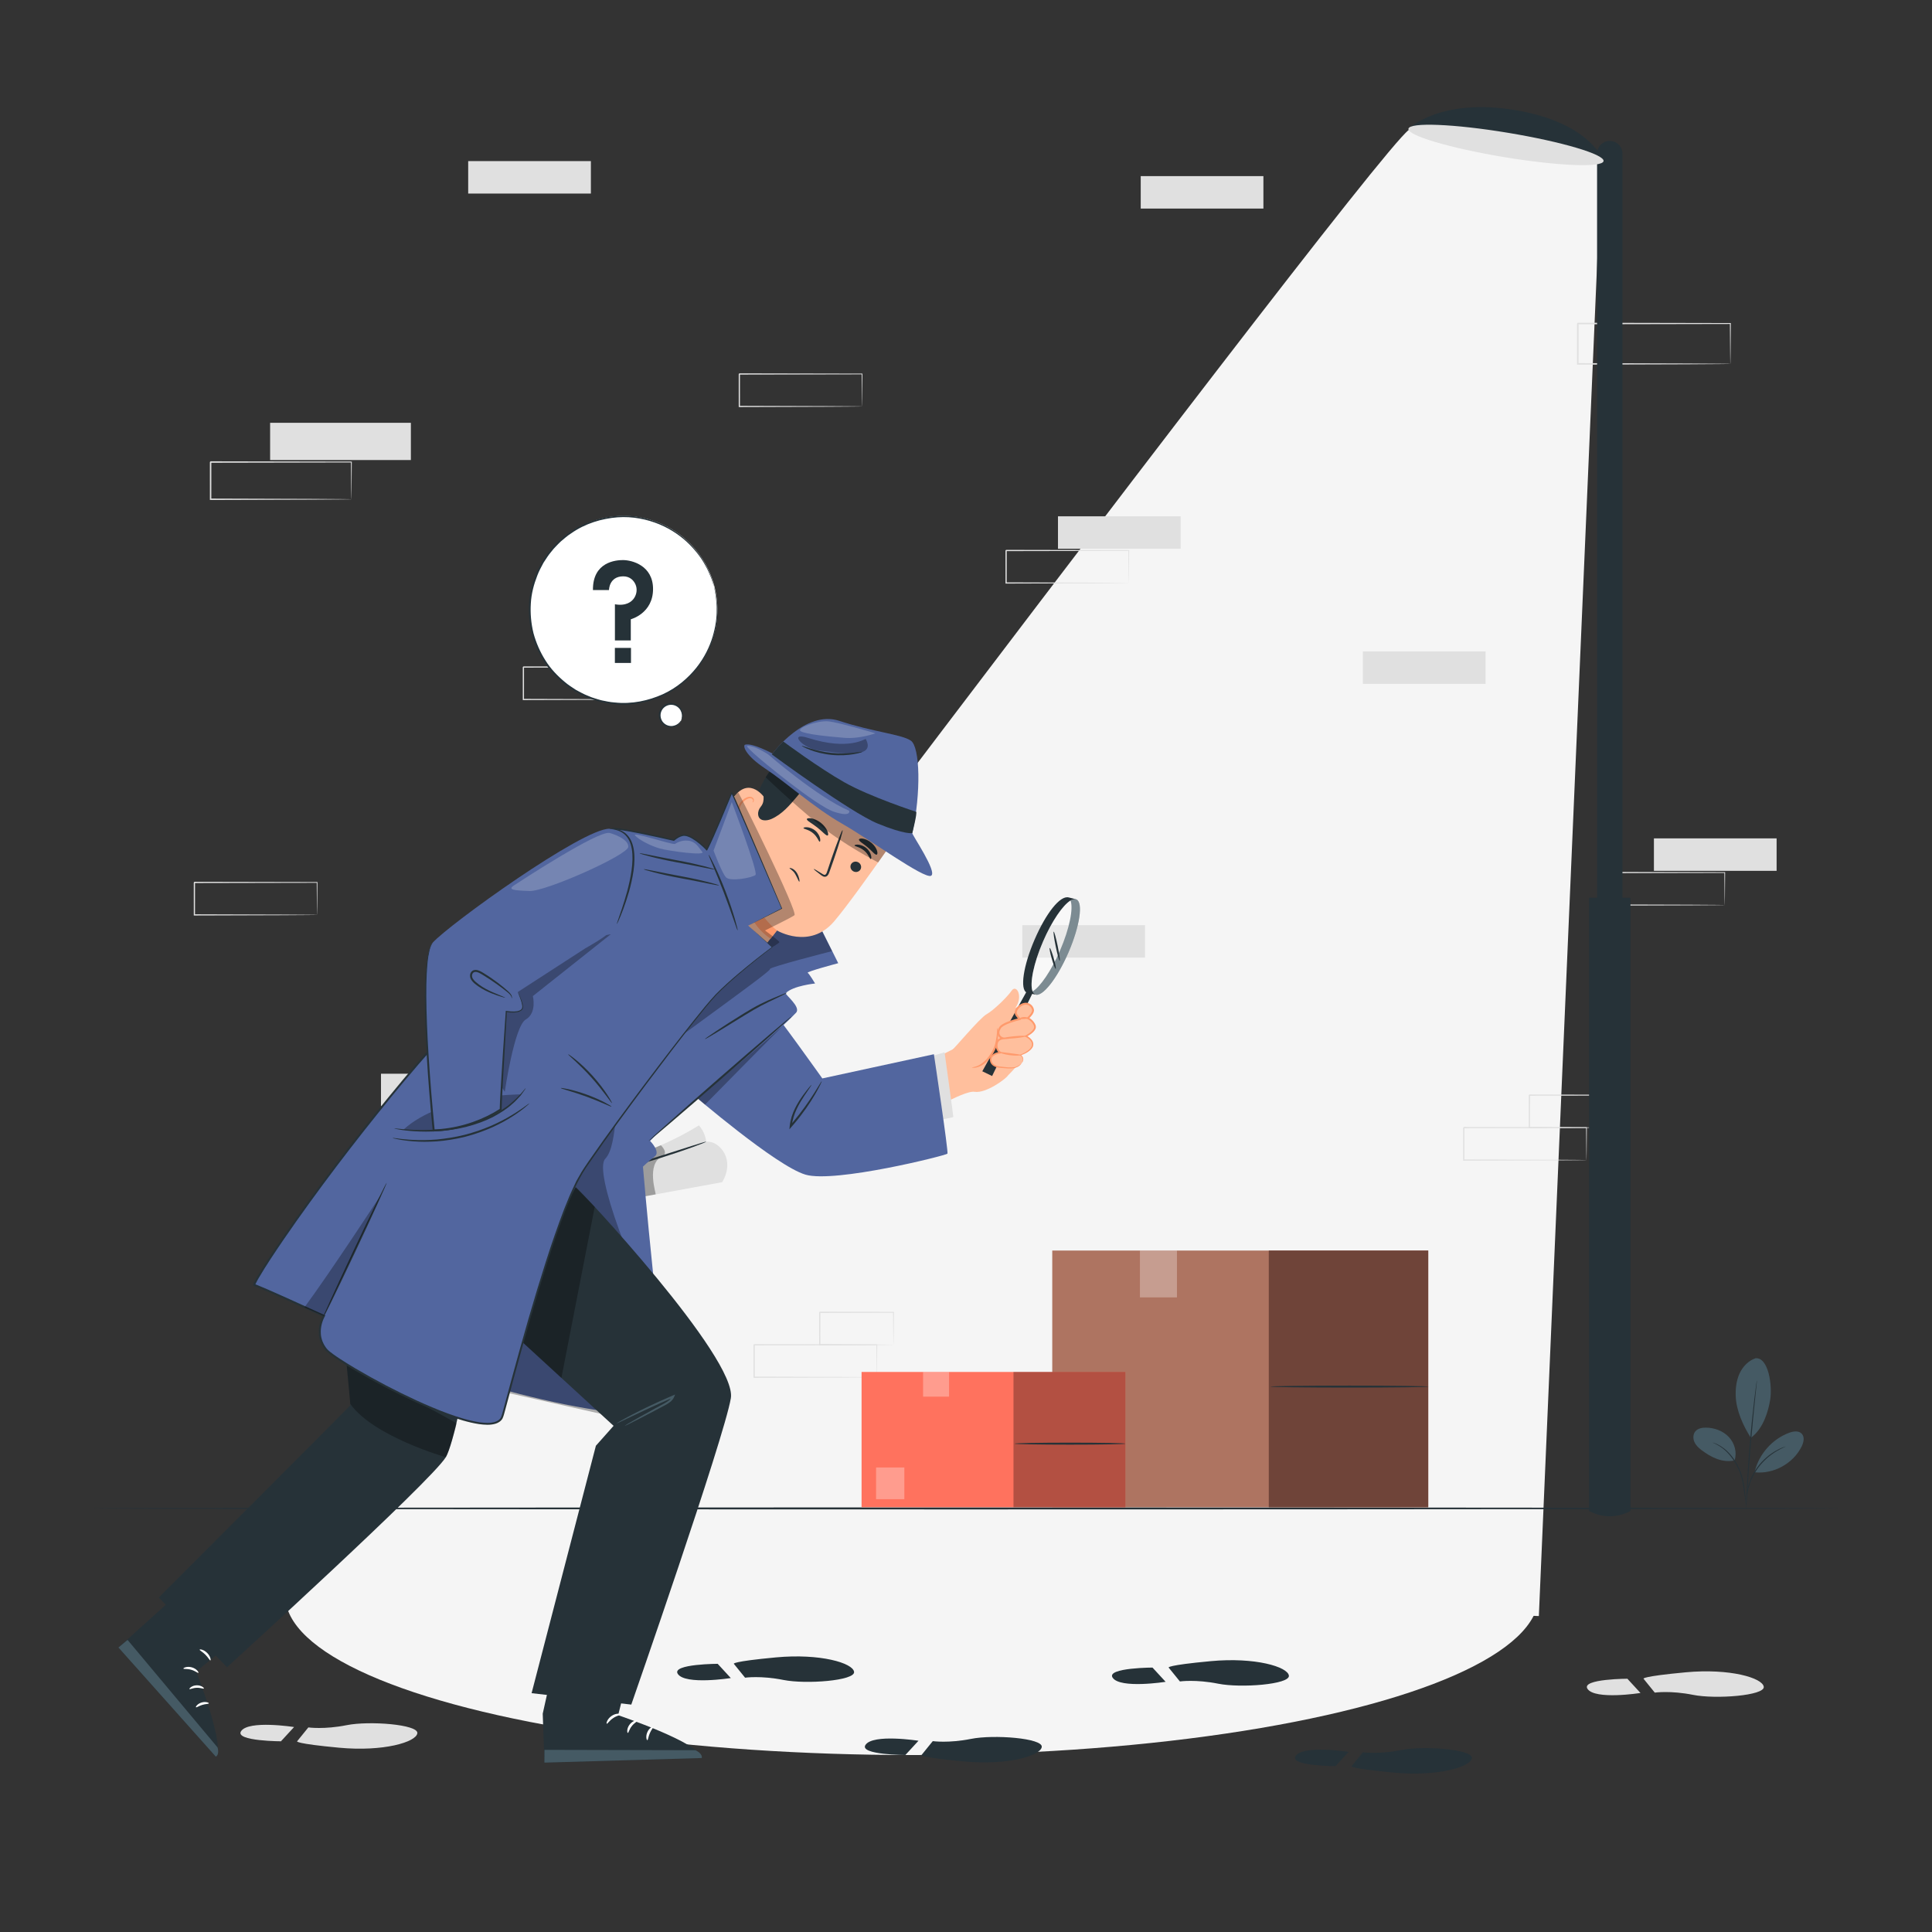 <?xml version="1.0" encoding="utf-8"?>
<!-- Generator: Adobe Illustrator 27.5.0, SVG Export Plug-In . SVG Version: 6.00 Build 0)  -->
<svg version="1.1" xmlns="http://www.w3.org/2000/svg" xmlns:xlink="http://www.w3.org/1999/xlink" x="0px" y="0px"
	 viewBox="0 0 500 500" style="enable-background:new 0 0 500 500;" xml:space="preserve">
<rect x="0" y="0" width="500" height="500" fill="#333333" stroke="none"/>
<g id="Background_Complete">
	<g>
		<ellipse style="fill:#F5F5F5;" cx="236.021" cy="412.847" rx="162.232" ry="41.355"/>
	</g>
	<g>
		<path style="fill:#F5F5F5;" d="M364.564,33.647C351.92,43.53,80.856,405.698,79.694,405.698c-1.163,0,318.56,12.538,318.56,12.538
			l16.203-376.033L364.564,33.647z"/>
	</g>
	<g>
		<g>
			<g>
				<g>
					<g>
						<g>
							<g>
								<path style="fill:#E0E0E0;" d="M167.206,181.025c-0.003-0.003-0.006-0.055-0.01-0.153c-0.003-0.112-0.006-0.254-0.01-0.431
									c-0.006-0.395-0.014-0.946-0.024-1.653c-0.013-1.45-0.031-3.535-0.054-6.163l0.098,0.098
									c-7.25,0.015-18.78,0.037-31.751,0.063c0.072-0.072-0.163,0.161,0.16-0.162v0.002v0.004v0.008v0.017v0.034v0.068l0,0.135
									v0.27v0.538c0,0.359,0,0.716,0,1.072c0,0.712-0.001,1.419-0.001,2.12c-0.001,1.402-0.002,2.781-0.003,4.132l-0.158-0.158
									c9.042,0.029,16.953,0.054,22.628,0.072c2.827,0.019,5.095,0.034,6.679,0.045c0.771,0.009,1.374,0.016,1.806,0.021
									c0.194,0.004,0.35,0.008,0.472,0.01C167.146,181.018,167.203,181.021,167.206,181.025c0.003,0.003-0.046,0.007-0.147,0.01
									c-0.117,0.003-0.267,0.006-0.453,0.01c-0.424,0.005-1.016,0.012-1.772,0.021c-1.576,0.011-3.831,0.026-6.642,0.045
									c-5.702,0.018-13.652,0.043-22.738,0.072l-0.158,0l0-0.159c-0.001-1.351-0.002-2.73-0.003-4.132c0-0.701,0-1.408-0.001-2.12
									c0-0.356,0-0.713,0-1.072l0-0.538v-0.27v-0.135v-0.068v-0.034v-0.017v-0.008v-0.004v-0.002
									c0.324-0.324,0.091-0.09,0.164-0.162c12.97,0.026,24.501,0.049,31.751,0.063l0.099,0l-0.001,0.098
									c-0.023,2.654-0.042,4.758-0.054,6.222c-0.01,0.697-0.018,1.241-0.024,1.631c-0.004,0.17-0.008,0.306-0.01,0.414
									C167.213,180.983,167.209,181.028,167.206,181.025z"/>
							</g>
						</g>
					</g>
				</g>
			</g>
		</g>
		<g>
			<g>
				<g>
					<g>
						<g>
							<g>
								<path style="fill:#E0E0E0;" d="M171.511,172.624c-0.004-0.004-0.008-0.058-0.012-0.16c-0.003-0.121-0.008-0.267-0.012-0.445
									c-0.007-0.413-0.017-0.975-0.029-1.684c-0.015-1.473-0.036-3.553-0.063-6.111l0.116,0.116
									c-4.942,0.012-11.666,0.028-19.077,0.046c-0.145,0.144,0.195-0.197,0.16-0.161v0.002v0.004v0.009v0.017v0.035v0.069l0,0.138
									v0.276l0,0.549c0,0.365,0,0.728-0.001,1.089c0,0.722-0.001,1.435-0.001,2.138c-0.002,1.405-0.004,2.768-0.006,4.073
									l-0.154-0.154c5.507,0.029,10.249,0.055,13.647,0.073c1.676,0.018,3.02,0.032,3.976,0.043
									c0.447,0.008,0.802,0.014,1.072,0.019C171.374,172.612,171.505,172.618,171.511,172.624
									c0.006,0.006-0.112,0.013-0.346,0.019c-0.262,0.005-0.607,0.011-1.04,0.019c-0.948,0.01-2.279,0.025-3.94,0.043
									c-3.424,0.018-8.202,0.043-13.751,0.073l-0.154,0.001l0-0.155c-0.002-1.305-0.004-2.668-0.006-4.073
									c-0.001-0.703-0.001-1.416-0.002-2.138c0-0.361,0-0.724,0-1.089l0-0.549v-0.276v-0.138v-0.069v-0.035v-0.017v-0.009v-0.004
									v-0.002c-0.036,0.034,0.307-0.307,0.163-0.163c7.41,0.018,14.134,0.034,19.077,0.046l0.118,0l-0.001,0.116
									c-0.026,2.588-0.048,4.692-0.063,6.182c-0.012,0.698-0.022,1.251-0.029,1.658
									C171.527,172.44,171.519,172.633,171.511,172.624z"/>
							</g>
						</g>
					</g>
				</g>
			</g>
		</g>
	</g>
	<g>
		<g>
			<g>
				<g>
					<g>
						<g>
							<g>
								<path style="fill:#E0E0E0;" d="M410.578,300.223c-0.003-0.003-0.007-0.055-0.01-0.153c-0.003-0.112-0.006-0.254-0.01-0.431
									c-0.006-0.395-0.014-0.946-0.024-1.653c-0.013-1.45-0.031-3.535-0.054-6.163l0.098,0.098
									c-7.25,0.014-18.78,0.037-31.751,0.063c0.072-0.072-0.163,0.161,0.16-0.162v0.002v0.004v0.008v0.017v0.034v0.068l0,0.135
									v0.27v0.538c0,0.358,0,0.716,0,1.072c0,0.712,0,1.419-0.001,2.12c-0.001,1.402-0.002,2.781-0.003,4.132l-0.158-0.158
									c9.042,0.029,16.953,0.054,22.628,0.072c2.827,0.019,5.095,0.034,6.679,0.045c0.771,0.009,1.374,0.016,1.806,0.021
									c0.195,0.004,0.35,0.008,0.473,0.01C410.518,300.216,410.575,300.22,410.578,300.223c0.004,0.003-0.046,0.007-0.147,0.01
									c-0.117,0.003-0.267,0.006-0.453,0.01c-0.424,0.005-1.016,0.012-1.772,0.021c-1.576,0.011-3.831,0.026-6.642,0.045
									c-5.702,0.018-13.652,0.043-22.738,0.072l-0.158,0l0-0.159c-0.001-1.351-0.002-2.73-0.003-4.132c0-0.701,0-1.408-0.001-2.12
									c0-0.356,0-0.713,0-1.072l0-0.538v-0.27v-0.135v-0.068v-0.034v-0.017v-0.008v-0.004v-0.002
									c0.324-0.324,0.091-0.09,0.164-0.162c12.971,0.026,24.501,0.049,31.751,0.063l0.099,0l-0.001,0.098
									c-0.023,2.654-0.042,4.758-0.054,6.222c-0.01,0.697-0.018,1.241-0.024,1.631c-0.004,0.17-0.008,0.306-0.01,0.414
									C410.585,300.181,410.581,300.227,410.578,300.223z"/>
							</g>
						</g>
					</g>
				</g>
			</g>
		</g>
		<g>
			<g>
				<g>
					<g>
						<g>
							<g>
								<path style="fill:#E0E0E0;" d="M414.883,291.823c-0.004-0.004-0.008-0.058-0.012-0.16c-0.003-0.121-0.008-0.267-0.013-0.445
									c-0.007-0.413-0.017-0.975-0.029-1.684c-0.015-1.473-0.036-3.553-0.063-6.111l0.116,0.116
									c-4.942,0.012-11.666,0.028-19.077,0.046c-0.145,0.145,0.195-0.197,0.161-0.161v0.002v0.004v0.009v0.017v0.035v0.069
									l0,0.138v0.276l0,0.549c0,0.365,0,0.728,0,1.089c0,0.722-0.001,1.435-0.001,2.138c-0.002,1.405-0.004,2.768-0.006,4.073
									l-0.154-0.154c5.508,0.03,10.249,0.055,13.647,0.073c1.676,0.018,3.019,0.032,3.975,0.043
									c0.447,0.008,0.802,0.014,1.072,0.019C414.746,291.81,414.877,291.817,414.883,291.823c0.006,0.006-0.112,0.013-0.346,0.019
									c-0.262,0.005-0.607,0.011-1.04,0.019c-0.948,0.01-2.279,0.025-3.94,0.043c-3.424,0.018-8.202,0.044-13.751,0.073
									l-0.154,0.001l0-0.155c-0.002-1.305-0.004-2.668-0.006-4.073c0-0.703-0.001-1.416-0.001-2.138c0-0.361,0-0.724,0-1.089
									l0-0.549v-0.276v-0.138v-0.069v-0.035v-0.017v-0.009v-0.004v-0.002c-0.035,0.034,0.307-0.307,0.163-0.163
									c7.411,0.018,14.134,0.034,19.077,0.046l0.118,0L415,283.423c-0.026,2.587-0.048,4.692-0.063,6.181
									c-0.012,0.698-0.022,1.251-0.029,1.658C414.899,291.638,414.891,291.831,414.883,291.823z"/>
							</g>
						</g>
					</g>
				</g>
			</g>
		</g>
	</g>
	<g>
		<g>
			<g>
				<g>
					<g>
						<g>
							<g>
								<path style="fill:#E0E0E0;" d="M226.926,356.425c-0.003-0.003-0.007-0.055-0.01-0.153c-0.003-0.113-0.006-0.254-0.01-0.431
									c-0.006-0.395-0.014-0.946-0.024-1.653c-0.013-1.45-0.031-3.535-0.054-6.163l0.098,0.098
									c-7.25,0.014-18.78,0.037-31.751,0.063c0.072-0.072-0.163,0.161,0.16-0.162v0.002v0.004v0.008v0.017v0.034v0.068l0,0.135
									v0.27v0.539c0,0.358,0,0.716,0,1.072c0,0.712,0,1.419-0.001,2.12c-0.001,1.402-0.002,2.781-0.003,4.132l-0.158-0.158
									c9.042,0.029,16.953,0.054,22.628,0.072c2.827,0.019,5.095,0.034,6.679,0.045c0.771,0.009,1.374,0.016,1.806,0.021
									c0.194,0.004,0.35,0.008,0.472,0.01C226.866,356.418,226.923,356.422,226.926,356.425c0.003,0.003-0.046,0.007-0.147,0.01
									c-0.117,0.003-0.267,0.006-0.453,0.01c-0.424,0.005-1.016,0.012-1.772,0.021c-1.576,0.011-3.831,0.026-6.642,0.045
									c-5.702,0.018-13.652,0.043-22.738,0.072l-0.158,0.001l0-0.159c-0.001-1.351-0.002-2.73-0.003-4.132
									c0-0.701,0-1.408-0.001-2.12c0-0.356,0-0.713,0-1.072l0-0.539v-0.27v-0.135v-0.068v-0.034v-0.017v-0.008v-0.004v-0.002
									c0.324-0.324,0.091-0.09,0.164-0.162c12.97,0.026,24.501,0.049,31.751,0.063l0.099,0l-0.001,0.098
									c-0.023,2.654-0.042,4.758-0.054,6.222c-0.01,0.697-0.018,1.241-0.024,1.631c-0.004,0.17-0.008,0.306-0.01,0.414
									C226.933,356.384,226.93,356.429,226.926,356.425z"/>
							</g>
						</g>
					</g>
				</g>
			</g>
		</g>
		<g>
			<g>
				<g>
					<g>
						<g>
							<g>
								<path style="fill:#E0E0E0;" d="M231.232,348.025c-0.004-0.004-0.008-0.058-0.012-0.16c-0.003-0.121-0.008-0.267-0.012-0.445
									c-0.007-0.413-0.017-0.975-0.029-1.684c-0.015-1.473-0.036-3.553-0.063-6.111l0.116,0.116
									c-4.942,0.012-11.666,0.028-19.077,0.046c-0.145,0.145,0.195-0.197,0.161-0.161v0.002v0.005v0.008v0.017v0.035v0.069
									l0,0.138v0.276l0,0.549c0,0.365,0,0.728-0.001,1.089c0,0.722-0.001,1.435-0.001,2.138c-0.002,1.405-0.004,2.768-0.006,4.073
									l-0.154-0.154c5.508,0.03,10.249,0.055,13.647,0.073c1.676,0.018,3.019,0.032,3.975,0.043
									c0.447,0.008,0.802,0.014,1.072,0.019C231.094,348.013,231.225,348.019,231.232,348.025
									c0.006,0.006-0.112,0.013-0.346,0.019c-0.262,0.005-0.607,0.011-1.04,0.019c-0.948,0.01-2.279,0.025-3.94,0.042
									c-3.424,0.018-8.202,0.044-13.751,0.073L212,348.18l0-0.155c-0.002-1.305-0.004-2.668-0.006-4.073
									c-0.001-0.703-0.001-1.416-0.001-2.138c0-0.361,0-0.724,0-1.089l0-0.549V339.9v-0.138v-0.069v-0.035v-0.017v-0.008v-0.005
									v-0.002c-0.035,0.034,0.307-0.307,0.163-0.163c7.411,0.018,14.134,0.034,19.077,0.046l0.118,0l-0.001,0.116
									c-0.026,2.587-0.048,4.692-0.063,6.182c-0.012,0.698-0.022,1.251-0.029,1.658
									C231.248,347.84,231.24,348.033,231.232,348.025z"/>
							</g>
						</g>
					</g>
				</g>
			</g>
		</g>
	</g>
	<g>
		<g>
			<g>
				<g>
					<g>
						<g>
							<g>
								<path style="fill:#E0E0E0;" d="M82.063,236.771c-0.003-0.003-0.007-0.055-0.01-0.153c-0.003-0.112-0.006-0.254-0.01-0.431
									c-0.006-0.395-0.014-0.946-0.024-1.653c-0.013-1.45-0.031-3.535-0.054-6.163l0.098,0.098
									c-7.25,0.014-18.78,0.037-31.75,0.063c0.072-0.072-0.163,0.161,0.16-0.162v0.002v0.004v0.009v0.017v0.034v0.068l0,0.135
									v0.27v0.538c0,0.359,0,0.716,0,1.072c0,0.712,0,1.419-0.001,2.12c-0.001,1.402-0.002,2.781-0.003,4.132l-0.158-0.158
									c9.042,0.029,16.953,0.054,22.628,0.072c2.827,0.019,5.095,0.034,6.679,0.045c0.771,0.009,1.374,0.016,1.806,0.021
									c0.195,0.004,0.35,0.008,0.473,0.01C82.003,236.764,82.06,236.768,82.063,236.771c0.004,0.003-0.046,0.007-0.147,0.01
									c-0.117,0.003-0.267,0.006-0.453,0.01c-0.424,0.005-1.016,0.012-1.772,0.021c-1.576,0.011-3.831,0.026-6.642,0.045
									c-5.702,0.018-13.652,0.043-22.738,0.072l-0.158,0l0-0.159c-0.001-1.351-0.002-2.73-0.003-4.132c0-0.701,0-1.408-0.001-2.12
									c0-0.356,0-0.713,0-1.072l0-0.538v-0.27v-0.135v-0.068v-0.034v-0.017v-0.009v-0.004v-0.002
									c0.324-0.324,0.091-0.09,0.164-0.162c12.97,0.026,24.501,0.049,31.75,0.063l0.099,0l-0.001,0.098
									c-0.023,2.653-0.042,4.758-0.054,6.222c-0.01,0.697-0.018,1.241-0.024,1.631c-0.004,0.17-0.008,0.306-0.01,0.414
									C82.069,236.73,82.066,236.775,82.063,236.771z"/>
							</g>
						</g>
					</g>
				</g>
			</g>
		</g>
	</g>
	<g>
		<g>
			<g>
				<g>
					<g>
						<g>
							<g>
								<path style="fill:#E0E0E0;" d="M223.093,105.184c-0.003-0.003-0.007-0.055-0.01-0.153c-0.003-0.113-0.006-0.254-0.01-0.431
									c-0.006-0.395-0.014-0.946-0.024-1.653c-0.013-1.45-0.031-3.535-0.054-6.163l0.098,0.098
									c-7.25,0.014-18.78,0.037-31.751,0.063c0.072-0.072-0.163,0.161,0.16-0.162v0.002v0.004v0.008v0.017v0.034v0.068l0,0.135
									v0.27v0.538c0,0.358,0,0.716,0,1.072c0,0.712-0.001,1.419-0.001,2.12c-0.001,1.402-0.002,2.781-0.003,4.132l-0.158-0.158
									c9.042,0.029,16.953,0.054,22.628,0.072c2.827,0.019,5.095,0.034,6.679,0.045c0.77,0.009,1.374,0.016,1.806,0.021
									c0.194,0.004,0.35,0.008,0.472,0.01C223.033,105.177,223.09,105.18,223.093,105.184c0.004,0.003-0.046,0.007-0.147,0.01
									c-0.117,0.003-0.267,0.006-0.453,0.01c-0.424,0.005-1.016,0.012-1.772,0.021c-1.576,0.011-3.831,0.026-6.643,0.045
									c-5.702,0.018-13.652,0.043-22.738,0.072l-0.158,0l0-0.159c-0.001-1.351-0.002-2.73-0.003-4.132c0-0.701,0-1.408-0.001-2.12
									c0-0.356,0-0.713,0-1.072l0-0.538v-0.27v-0.135V96.85v-0.034v-0.017V96.79v-0.004v-0.002
									c0.324-0.324,0.091-0.09,0.164-0.162c12.97,0.026,24.501,0.049,31.751,0.063l0.099,0l-0.001,0.098
									c-0.023,2.654-0.042,4.758-0.054,6.222c-0.01,0.697-0.018,1.241-0.024,1.631c-0.004,0.17-0.008,0.306-0.01,0.414
									C223.1,105.142,223.097,105.187,223.093,105.184z"/>
							</g>
						</g>
					</g>
				</g>
			</g>
		</g>
	</g>
	<g>
		<g>
			<g>
				<g>
					<g>
						<g>
							<g>
								<path style="fill:#E0E0E0;" d="M447.816,94.17c-0.004-0.004-0.008-0.068-0.012-0.19c-0.003-0.14-0.008-0.316-0.013-0.536
									c-0.007-0.492-0.017-1.177-0.03-2.056c-0.016-1.803-0.039-4.396-0.068-7.665l0.122,0.122
									c-9.016,0.018-23.355,0.047-39.485,0.079c0.089-0.09-0.203,0.201,0.199-0.201v0.003v0.005v0.011v0.021v0.042v0.084l0,0.168
									v0.336v0.67c0,0.446,0,0.89,0,1.333c0,0.885-0.001,1.764-0.001,2.636c-0.001,1.744-0.002,3.458-0.003,5.138l-0.197-0.197
									c11.245,0.036,21.083,0.067,28.14,0.089c3.515,0.024,6.336,0.043,8.306,0.056c0.958,0.011,1.709,0.02,2.246,0.026
									c0.242,0.005,0.435,0.009,0.588,0.013C447.741,94.161,447.812,94.165,447.816,94.17c0.004,0.004-0.057,0.008-0.183,0.013
									c-0.146,0.003-0.331,0.007-0.563,0.013c-0.527,0.006-1.263,0.015-2.204,0.026c-1.96,0.013-4.765,0.033-8.261,0.056
									c-7.091,0.022-16.978,0.054-28.277,0.09l-0.197,0.001l0-0.197c-0.001-1.68-0.002-3.395-0.003-5.138
									c0-0.872,0-1.751-0.001-2.636c0-0.443,0-0.887,0-1.333l0-0.67v-0.336v-0.168v-0.084v-0.042v-0.021v-0.011v-0.005v-0.003
									c0.402-0.403,0.113-0.112,0.204-0.201c16.13,0.032,30.469,0.061,39.485,0.079l0.123,0l-0.001,0.122
									c-0.029,3.3-0.052,5.917-0.068,7.738c-0.013,0.867-0.023,1.543-0.03,2.028c-0.005,0.211-0.01,0.38-0.013,0.514
									C447.824,94.118,447.82,94.174,447.816,94.17z"/>
							</g>
						</g>
					</g>
				</g>
			</g>
		</g>
	</g>
	<g>
		<g>
			<g>
				<g>
					<g>
						<g>
							<rect x="98.601" y="277.879" style="fill:#E0E0E0;" width="31.752" height="8.4"/>
						</g>
					</g>
				</g>
			</g>
		</g>
	</g>
	<g>
		<g>
			<g>
				<g>
					<g>
						<rect x="121.168" y="41.693" style="fill:#E0E0E0;" width="31.753" height="8.4"/>
					</g>
				</g>
			</g>
		</g>
	</g>
	<g>
		<g>
			<g>
				<g>
					<g>
						<rect x="295.219" y="45.578" style="fill:#E0E0E0;" width="31.752" height="8.4"/>
					</g>
				</g>
			</g>
		</g>
	</g>
	<g>
		<g>
			<g>
				<g>
					<g>
						<rect x="352.709" y="168.579" style="fill:#E0E0E0;" width="31.752" height="8.4"/>
					</g>
				</g>
			</g>
		</g>
	</g>
	<g>
		<g>
			<g>
				<g>
					<g>
						<rect x="264.577" y="239.434" style="fill:#E0E0E0;" width="31.752" height="8.4"/>
					</g>
				</g>
			</g>
		</g>
	</g>
	<g>
		<g>
			<g>
				<g>
					<g>
						<g>
							<rect x="273.805" y="133.621" style="fill:#E0E0E0;" width="31.752" height="8.4"/>
						</g>
					</g>
				</g>
			</g>
		</g>
		<g>
			<g>
				<g>
					<g>
						<g>
							<g>
								<path style="fill:#E0E0E0;" d="M292.131,150.869c-0.003-0.003-0.006-0.055-0.01-0.153c-0.003-0.113-0.006-0.254-0.01-0.431
									c-0.006-0.395-0.014-0.947-0.024-1.653c-0.013-1.45-0.031-3.535-0.054-6.163l0.098,0.098
									c-7.25,0.014-18.78,0.037-31.751,0.063c0.072-0.072-0.163,0.162,0.16-0.161v0.002v0.004v0.008v0.017v0.034v0.068v0.135
									l0,0.27v0.539c0,0.358,0,0.716,0,1.072c0,0.712-0.001,1.419-0.001,2.12c-0.001,1.402-0.002,2.781-0.003,4.132l-0.158-0.158
									c9.042,0.029,16.953,0.054,22.628,0.072c2.826,0.019,5.095,0.034,6.679,0.045c0.771,0.009,1.374,0.016,1.806,0.021
									c0.194,0.004,0.35,0.008,0.472,0.01C292.071,150.862,292.127,150.865,292.131,150.869c0.004,0.003-0.046,0.007-0.147,0.01
									c-0.117,0.003-0.266,0.006-0.453,0.01c-0.424,0.005-1.016,0.012-1.772,0.021c-1.576,0.011-3.831,0.026-6.643,0.045
									c-5.702,0.018-13.652,0.043-22.738,0.072l-0.158,0v-0.159c-0.001-1.351-0.002-2.73-0.003-4.132c0-0.701,0-1.408-0.001-2.12
									c0-0.356,0-0.713,0-1.072l0-0.539v-0.27v-0.135v-0.068v-0.034v-0.017v-0.008v-0.004v-0.002
									c0.324-0.324,0.091-0.09,0.164-0.162c12.97,0.026,24.501,0.049,31.751,0.063l0.099,0l-0.001,0.098
									c-0.023,2.654-0.042,4.758-0.054,6.222c-0.01,0.697-0.018,1.241-0.024,1.631c-0.004,0.17-0.008,0.306-0.01,0.414
									C292.137,150.827,292.134,150.872,292.131,150.869z"/>
							</g>
						</g>
					</g>
				</g>
			</g>
		</g>
	</g>
	<g>
		<g>
			<g>
				<g>
					<g>
						<g>
							<rect x="428.033" y="216.971" style="fill:#E0E0E0;" width="31.752" height="8.4"/>
						</g>
					</g>
				</g>
			</g>
		</g>
		<g>
			<g>
				<g>
					<g>
						<g>
							<g>
								<path style="fill:#E0E0E0;" d="M446.359,234.219c-0.003-0.003-0.007-0.055-0.01-0.153c-0.003-0.112-0.006-0.254-0.01-0.431
									c-0.006-0.395-0.014-0.947-0.024-1.653c-0.013-1.45-0.031-3.535-0.054-6.163l0.098,0.098
									c-7.25,0.014-18.78,0.038-31.751,0.063c0.072-0.072-0.163,0.162,0.16-0.161v0.002v0.004v0.008v0.017v0.034v0.068v0.135
									l0,0.27v0.539c0,0.358,0,0.716,0,1.072c0,0.712-0.001,1.419-0.001,2.12c-0.001,1.402-0.002,2.781-0.003,4.132l-0.158-0.158
									c9.042,0.029,16.953,0.054,22.628,0.072c2.826,0.019,5.095,0.034,6.679,0.045c0.771,0.009,1.374,0.016,1.806,0.021
									c0.194,0.004,0.35,0.008,0.472,0.01C446.299,234.212,446.355,234.215,446.359,234.219c0.003,0.003-0.046,0.007-0.147,0.01
									c-0.117,0.003-0.267,0.006-0.453,0.01c-0.424,0.005-1.016,0.012-1.772,0.021c-1.576,0.011-3.832,0.026-6.643,0.045
									c-5.702,0.018-13.652,0.043-22.738,0.072l-0.158,0.001v-0.159c-0.001-1.351-0.002-2.73-0.003-4.132
									c0-0.701,0-1.408-0.001-2.12c0-0.356,0-0.713,0-1.072l0-0.539v-0.27v-0.135v-0.068v-0.034v-0.017v-0.008v-0.004v-0.002
									c0.324-0.324,0.091-0.09,0.164-0.162c12.971,0.026,24.501,0.049,31.751,0.063l0.099,0l-0.001,0.098
									c-0.023,2.654-0.042,4.758-0.054,6.222c-0.01,0.697-0.018,1.241-0.024,1.631c-0.004,0.17-0.008,0.306-0.01,0.414
									C446.365,234.177,446.362,234.222,446.359,234.219z"/>
							</g>
						</g>
					</g>
				</g>
			</g>
		</g>
	</g>
	<g>
		<g>
			<g>
				<g>
					<g>
						<g>
							<rect x="69.907" y="109.421" style="fill:#E0E0E0;" width="36.428" height="9.637"/>
						</g>
					</g>
				</g>
			</g>
		</g>
		<g>
			<g>
				<g>
					<g>
						<g>
							<g>
								<path style="fill:#E0E0E0;" d="M90.932,129.209c-0.004-0.004-0.008-0.063-0.011-0.175c-0.003-0.129-0.007-0.291-0.012-0.494
									c-0.007-0.454-0.016-1.086-0.027-1.896c-0.015-1.664-0.036-4.056-0.062-7.071l0.113,0.113
									c-8.318,0.017-21.545,0.043-36.426,0.073c0.082-0.082-0.187,0.185,0.184-0.185v0.002v0.005v0.01v0.019v0.039v0.078v0.155
									l0,0.31v0.618c0,0.411,0,0.821,0,1.229c0,0.817-0.001,1.628-0.001,2.432c-0.001,1.608-0.002,3.19-0.003,4.74l-0.181-0.182
									c10.373,0.033,19.449,0.062,25.96,0.083c3.243,0.022,5.845,0.039,7.663,0.052c0.884,0.01,1.576,0.018,2.072,0.024
									c0.223,0.005,0.401,0.009,0.542,0.012C90.863,129.201,90.928,129.205,90.932,129.209c0.004,0.004-0.053,0.008-0.169,0.012
									c-0.135,0.003-0.306,0.007-0.52,0.012c-0.486,0.006-1.166,0.014-2.033,0.024c-1.808,0.012-4.396,0.03-7.621,0.052
									c-6.542,0.021-15.663,0.049-26.086,0.082l-0.182,0.001v-0.182c-0.001-1.55-0.002-3.132-0.003-4.74
									c0-0.804,0-1.615-0.001-2.432c0-0.408,0-0.818,0-1.229l0-0.618v-0.31v-0.155v-0.078v-0.039v-0.019v-0.01v-0.005v-0.002
									c0.371-0.371,0.104-0.103,0.188-0.186c14.881,0.03,28.108,0.056,36.426,0.073l0.114,0l-0.001,0.113
									c-0.027,3.044-0.048,5.459-0.062,7.138c-0.012,0.8-0.021,1.424-0.028,1.871c-0.005,0.195-0.009,0.351-0.012,0.475
									C90.939,129.161,90.936,129.213,90.932,129.209z"/>
							</g>
						</g>
					</g>
				</g>
			</g>
		</g>
	</g>
	<g>
		<g>
			<path style="fill:#E0E0E0;" d="M425.337,434.447l2.918,3.599c0,0,4.085-0.584,9.921,0.584c5.836,1.167,18.577,0.194,18.285-2.091
				c-0.292-2.286-8.754-4.815-20.23-3.745C424.753,433.863,425.337,434.447,425.337,434.447z"/>
		</g>
		<g>
			<path style="fill:#E0E0E0;" d="M421.155,434.447l3.404,3.696c0,0-11.773,1.851-13.714-1.07
				c-1.751-2.634,10.796-2.626,10.796-2.626"/>
		</g>
	</g>
	<g>
		<g>
			<path style="fill:#E0E0E0;" d="M76.883,450.654l2.918-3.599c0,0,4.085,0.584,9.921-0.584c5.836-1.167,18.577-0.194,18.285,2.091
				c-0.292,2.286-8.754,4.815-20.23,3.745C76.3,451.238,76.883,450.654,76.883,450.654z"/>
		</g>
		<g>
			<path style="fill:#E0E0E0;" d="M72.701,450.654l3.404-3.696c0,0-11.773-1.851-13.714,1.07
				c-1.751,2.634,10.796,2.626,10.796,2.626"/>
		</g>
	</g>
</g>
<g id="Background_Simple" style="display:none;">
	<path style="display:inline;fill:#F5F5F5;" d="M99.506,109.868l1.108-3.718c9.338-31.341,34.749-55.408,66.554-61.614
		c4.088-0.798,8.236-1.301,12.408-1.488c30.04-1.352,60.419,13.686,77.886,38.553c10.272,14.625,16.838,32.839,31.653,42.705
		c19.281,12.84,44.718,6.748,66.781,0.236c22.063-6.512,47.534-12.543,66.76,0.382c12.04,8.095,18.907,22.289,21.845,36.579
		c7.778,37.833-9.496,77.999-38.225,103.232c-28.729,25.233-67.273,36.903-105.371,39.074
		c-53.371,3.041-108.925-12.413-149.244-48.181C111.34,219.859,88.558,162.72,99.506,109.868z"/>
</g>
<g id="Floor">
	<g>
		<g>
			<path style="fill:#263238;" d="M476.315,390.376c0,0.144-101.333,0.26-226.304,0.26c-125.015,0-226.326-0.117-226.326-0.26
				s101.311-0.26,226.326-0.26C374.982,390.115,476.315,390.232,476.315,390.376z"/>
		</g>
	</g>
</g>
<g id="Streetlight_00000155134846217962736360000008315685778175303047_">
	<g>
		<g>
			<path style="fill:#263238;" d="M421.965,391.043c-3.573,1.832-7.146,1.832-10.718,0V232.341h10.718V391.043z"/>
		</g>
		<g>
			<path style="fill:#263238;" d="M416.606,253.934L416.606,253.934c-1.814,0-3.284-1.47-3.284-3.284V39.759
				c0-1.814,1.47-3.284,3.284-3.284l0,0c1.814,0,3.284,1.47,3.284,3.284V250.65C419.89,252.464,418.42,253.934,416.606,253.934z"/>
		</g>
		<g>
			<path style="fill:#263238;" d="M364.499,33.329c0,0,8.203-8.095,27.728-4.821c19.525,3.274,22.768,13.185,22.768,13.185"/>
		</g>
		<g>
			<path style="fill:#E0E0E0;" d="M414.996,41.693c-0.287,1.735-11.824,1.27-25.769-1.04c-13.944-2.31-25.016-5.589-24.728-7.324
				c0.287-1.735,11.825-1.27,25.769,1.04S415.283,39.958,414.996,41.693z"/>
		</g>
	</g>
</g>
<g id="Plant">
	<g>
		<g>
			<g>
				<g>
					<path style="fill:#455A64;" d="M454.343,351.509c-1.855,0.618-3.315,2.153-4.136,3.927c-0.821,1.774-1.057,3.771-1.009,5.726
						c0.094,3.782,1.888,7.749,3.915,10.943c3.396-2.473,4.545-7.21,4.977-9.649C458.772,358.6,457.665,351.218,454.343,351.509"/>
				</g>
			</g>
		</g>
		<g>
			<g>
				<g>
					<path style="fill:#455A64;" d="M448.902,377.961c0.691-2.072,0.016-4.471-1.481-6.062c-1.497-1.591-3.712-2.403-5.896-2.429
						c-1.01-0.012-2.12,0.185-2.767,0.96c-0.605,0.725-0.64,1.807-0.278,2.679c0.362,0.872,1.061,1.562,1.814,2.132
						C442.875,377.197,445.732,378.616,448.902,377.961"/>
				</g>
			</g>
		</g>
		<g>
			<g>
				<g>
					<g>
						<path style="fill:#263238;" d="M451.933,389.799c0.02-0.003,0-0.28-0.044-0.778c-0.051-0.55-0.118-1.26-0.198-2.113
							c-0.195-1.768-0.423-4.297-1.56-6.832c-1.119-2.528-2.827-4.467-4.32-5.486c-0.74-0.52-1.398-0.849-1.868-1.031
							c-0.231-0.101-0.422-0.149-0.547-0.192c-0.127-0.039-0.194-0.054-0.197-0.046c-0.028,0.059,1.069,0.358,2.499,1.425
							c1.436,1.041,3.083,2.957,4.184,5.442c1.115,2.483,1.374,4.979,1.617,6.742c0.114,0.888,0.207,1.608,0.285,2.103
							C451.86,389.529,451.915,389.801,451.933,389.799z"/>
					</g>
				</g>
			</g>
		</g>
		<g>
			<g>
				<g>
					<g>
						<path style="fill:#263238;" d="M454.689,357.205c-0.009-0.001-0.033,0.113-0.068,0.332c-0.037,0.248-0.084,0.566-0.143,0.96
							c-0.119,0.834-0.275,2.044-0.456,3.539c-0.362,2.992-0.804,7.132-1.189,11.714c-0.384,4.584-0.638,8.74-0.779,11.75
							c-0.071,1.505-0.118,2.723-0.14,3.566c-0.008,0.398-0.014,0.72-0.02,0.97c-0.001,0.222,0.002,0.339,0.012,0.339
							c0.009,0,0.024-0.116,0.043-0.337c0.018-0.25,0.042-0.571,0.071-0.968c0.056-0.875,0.133-2.083,0.227-3.56
							c0.191-3.006,0.475-7.157,0.859-11.738c0.385-4.579,0.796-8.719,1.109-11.715c0.153-1.473,0.278-2.676,0.369-3.548
							c0.037-0.396,0.068-0.717,0.091-0.966C454.694,357.323,454.699,357.206,454.689,357.205z"/>
					</g>
				</g>
			</g>
		</g>
		<g>
			<g>
				<g>
					<path style="fill:#455A64;" d="M454.156,380.722c1.117-4.467,4.532-8.293,8.843-9.91c1.098-0.412,2.503-0.62,3.3,0.24
						c0.798,0.862,0.48,2.253-0.041,3.306c-2.166,4.381-7.192,7.165-12.055,6.678"/>
				</g>
			</g>
		</g>
		<g>
			<g>
				<g>
					<g>
						<path style="fill:#263238;" d="M462.175,374.319c-0.007-0.018-0.253,0.066-0.695,0.233c-0.221,0.082-0.492,0.184-0.792,0.336
							c-0.299,0.152-0.656,0.294-1.016,0.519c-0.366,0.213-0.772,0.437-1.174,0.732c-0.419,0.271-0.832,0.606-1.266,0.961
							c-0.847,0.732-1.714,1.619-2.479,2.664c-0.756,1.053-1.333,2.151-1.76,3.187c-0.197,0.525-0.387,1.023-0.506,1.508
							c-0.15,0.476-0.23,0.934-0.31,1.349c-0.095,0.413-0.109,0.798-0.153,1.131c-0.045,0.333-0.049,0.622-0.05,0.859
							c-0.007,0.472-0.002,0.732,0.017,0.733c0.062,0.003,0.046-1.045,0.376-2.685c0.091-0.408,0.181-0.857,0.338-1.322
							c0.127-0.475,0.322-0.962,0.522-1.475c0.433-1.013,1.006-2.087,1.748-3.122c0.752-1.027,1.597-1.903,2.422-2.634
							c0.422-0.355,0.824-0.692,1.232-0.967c0.391-0.298,0.786-0.529,1.141-0.75C461.211,374.722,462.198,374.374,462.175,374.319z"
							/>
					</g>
				</g>
			</g>
		</g>
	</g>
</g>
<g id="Footprints">
	<g>
		<g>
			<g>
				<path style="fill:#263238;" d="M238.483,454.202l2.918-3.599c0,0,4.085,0.583,9.921-0.584
					c5.836-1.167,18.577-0.194,18.285,2.091c-0.292,2.286-8.753,4.814-20.23,3.745C237.9,454.785,238.483,454.202,238.483,454.202z"
					/>
			</g>
			<g>
				<path style="fill:#263238;" d="M234.301,454.202l3.404-3.696c0,0-11.773-1.851-13.714,1.07
					c-1.751,2.634,10.796,2.626,10.796,2.626"/>
			</g>
		</g>
		<g>
			<g>
				<path style="fill:#263238;" d="M349.794,457.09l2.918-3.599c0,0,4.085,0.584,9.921-0.583c5.836-1.167,18.577-0.194,18.285,2.091
					c-0.292,2.286-8.753,4.814-20.23,3.745C349.21,457.674,349.794,457.09,349.794,457.09z"/>
			</g>
			<g>
				<path style="fill:#263238;" d="M345.612,457.09l3.404-3.696c0,0-11.773-1.851-13.714,1.07
					c-1.751,2.634,10.796,2.626,10.796,2.626"/>
			</g>
		</g>
		<g>
			<g>
				<path style="fill:#263238;" d="M302.44,431.558l2.918,3.599c0,0,4.085-0.584,9.921,0.584c5.836,1.167,18.577,0.194,18.285-2.091
					c-0.292-2.286-8.754-4.815-20.23-3.745C301.857,430.975,302.44,431.558,302.44,431.558z"/>
			</g>
			<g>
				<path style="fill:#263238;" d="M298.258,431.558l3.404,3.696c0,0-11.773,1.851-13.714-1.07
					c-1.751-2.634,10.796-2.626,10.796-2.626"/>
			</g>
		</g>
		<g>
			<g>
				<path style="fill:#263238;" d="M189.91,430.585l2.918,3.599c0,0,4.085-0.584,9.921,0.584c5.836,1.167,18.577,0.195,18.285-2.091
					c-0.292-2.286-8.753-4.815-20.23-3.745C189.327,430.002,189.91,430.585,189.91,430.585z"/>
			</g>
			<g>
				<path style="fill:#263238;" d="M185.728,430.585l3.404,3.696c0,0-11.773,1.851-13.714-1.07
					c-1.751-2.634,10.796-2.626,10.796-2.626"/>
			</g>
		</g>
	</g>
</g>
<g id="Boxes">
	<g>
		<g>
			<g>
				<rect x="272.322" y="323.641" style="fill:#AE7461;" width="97.305" height="66.43"/>
			</g>
			<g>
				<rect x="328.361" y="323.641" style="fill:#6F4439;" width="41.266" height="66.43"/>
			</g>
			<g style="opacity:0.3;">
				<rect x="277.674" y="375.696" style="fill:#FFFFFF;" width="10.425" height="10.425"/>
			</g>
			<g>
				<g>
					<path style="fill:#263238;" d="M369.685,358.852c0,0.144-9.16,0.26-20.457,0.26c-11.301,0-20.459-0.117-20.459-0.26
						s9.158-0.26,20.459-0.26C360.525,358.592,369.685,358.708,369.685,358.852z"/>
				</g>
			</g>
			<g style="opacity:0.3;">
				<rect x="295.015" y="323.641" style="fill:#FFFFFF;" width="9.58" height="12.123"/>
			</g>
		</g>
		<g>
			<g>
				<rect x="222.975" y="355.06" style="fill:#ff725e;" width="68.267" height="35.011"/>
			</g>
			<g style="opacity:0.3;">
				<rect x="262.29" y="355.06" width="28.952" height="35.011"/>
			</g>
			<g style="opacity:0.3;">
				<rect x="226.73" y="379.785" style="fill:#FFFFFF;" width="7.314" height="8.204"/>
			</g>
			<g>
				<g>
					<path style="fill:#263238;" d="M291.282,373.617c0,0.144-6.427,0.26-14.352,0.26c-7.929,0-14.354-0.116-14.354-0.26
						c0-0.144,6.425-0.26,14.354-0.26C284.855,373.357,291.282,373.474,291.282,373.617z"/>
				</g>
			</g>
			<g style="opacity:0.3;">
				<rect x="238.895" y="355.06" style="fill:#FFFFFF;" width="6.721" height="6.389"/>
			</g>
		</g>
	</g>
</g>
<g id="Speech_Bubble">
	<g>
		<g>
			
				<ellipse transform="matrix(0.334 -0.943 0.943 0.334 -41.385 257.189)" style="fill:#FFFFFF;" cx="161.334" cy="157.885" rx="24.258" ry="24.258"/>
		</g>
		<g>
			<path style="fill:#263238;" d="M184.832,151.862c-0.008,0.002-0.055-0.123-0.14-0.369c-0.089-0.266-0.209-0.629-0.364-1.094
				c-0.079-0.243-0.167-0.512-0.263-0.807c-0.11-0.292-0.259-0.601-0.403-0.941c-0.295-0.678-0.614-1.471-1.115-2.294
				c-0.882-1.705-2.282-3.626-4.204-5.55c-1.93-1.911-4.482-3.771-7.644-5.092c-3.149-1.305-6.913-2.136-10.933-1.83
				c-3.987,0.323-8.268,1.547-11.974,4.16c-0.959,0.603-1.809,1.371-2.694,2.114c-0.423,0.393-0.815,0.825-1.227,1.238
				c-0.425,0.404-0.791,0.864-1.157,1.329c-0.78,0.892-1.399,1.918-2.065,2.922c-0.561,1.067-1.166,2.127-1.589,3.283
				c-0.892,2.279-1.554,4.727-1.683,7.265c-0.16,2.531,0.068,5.117,0.681,7.651c0.681,2.518,1.725,4.896,3.082,7.038
				c1.334,2.164,3.092,3.992,4.971,5.562c0.927,0.811,1.968,1.449,2.973,2.115c1.067,0.561,2.103,1.162,3.216,1.569
				c0.544,0.231,1.086,0.459,1.653,0.609c0.561,0.164,1.112,0.354,1.672,0.495c1.134,0.226,2.249,0.491,3.38,0.558
				c4.506,0.508,8.848-0.478,12.5-2.113c3.671-1.666,6.571-4.205,8.704-6.864c2.137-2.68,3.479-5.537,4.251-8.141
				c0.759-2.611,1.062-4.969,1.015-6.888c0.044-0.962-0.058-1.81-0.126-2.547c-0.037-0.368-0.055-0.71-0.099-1.019
				c-0.058-0.305-0.111-0.583-0.158-0.834c-0.088-0.482-0.157-0.858-0.207-1.134C184.843,151.996,184.824,151.864,184.832,151.862
				c0.008-0.002,0.042,0.127,0.101,0.38c0.062,0.275,0.145,0.649,0.253,1.128c0.054,0.251,0.115,0.529,0.181,0.833
				c0.052,0.309,0.077,0.652,0.122,1.021c0.082,0.74,0.199,1.592,0.169,2.562c0.075,1.933-0.203,4.316-0.947,6.962
				c-0.757,2.639-2.094,5.542-4.243,8.271c-2.145,2.708-5.076,5.301-8.799,7.01c-3.702,1.677-8.115,2.694-12.704,2.19
				c-1.151-0.066-2.287-0.332-3.442-0.56c-0.571-0.142-1.132-0.334-1.704-0.5c-0.577-0.152-1.13-0.382-1.685-0.617
				c-1.134-0.413-2.191-1.023-3.279-1.593c-1.026-0.676-2.086-1.326-3.032-2.15c-1.917-1.597-3.709-3.459-5.071-5.664
				c-1.386-2.183-2.45-4.607-3.144-7.173c-0.626-2.582-0.857-5.219-0.692-7.798c0.134-2.587,0.81-5.082,1.722-7.403
				c0.433-1.178,1.05-2.257,1.624-3.342c0.679-1.023,1.313-2.065,2.108-2.973c0.374-0.472,0.747-0.94,1.18-1.351
				c0.421-0.421,0.821-0.859,1.253-1.258c0.903-0.756,1.77-1.535,2.748-2.146c3.78-2.649,8.137-3.88,12.189-4.191
				c4.086-0.294,7.903,0.57,11.086,1.912c3.197,1.359,5.765,3.26,7.699,5.21c1.925,1.962,3.315,3.918,4.18,5.648
				c0.492,0.835,0.8,1.639,1.084,2.327c0.139,0.345,0.281,0.658,0.385,0.954c0.089,0.299,0.169,0.572,0.243,0.818
				c0.136,0.472,0.243,0.84,0.321,1.111C184.808,151.731,184.84,151.86,184.832,151.862z"/>
		</g>
		<g>
			<g>
				<path style="fill:#263238;" d="M153.453,152.703h4.153c0,0,0-3.487,3.624-3.549c1.882-0.033,2.858,1.2,3.254,2.145
					c0.46,1.097,0.321,2.346-0.296,3.363c-0.704,1.161-2.248,2.217-5.047,1.724v9.364h4.107v-5.485c0,0,5.759-1.489,5.759-7.836
					c0-6.073-5.446-7.483-7.777-7.483C159.447,144.946,153.375,145.377,153.453,152.703z"/>
			</g>
			<g>
				<rect x="159.13" y="167.679" style="fill:#263238;" width="4.168" height="3.892"/>
			</g>
		</g>
		<g>
			<path style="fill:#FFFFFF;" d="M176.299,186.441c-0.725,1.457-2.493,2.05-3.95,1.326c-1.457-0.725-2.05-2.493-1.326-3.95
				c0.725-1.457,2.493-2.05,3.95-1.325C176.431,183.215,177.024,184.984,176.299,186.441z"/>
		</g>
		<g>
			<path style="fill:#263238;" d="M176.299,186.44c-0.037-0.017,0.075-0.255,0.15-0.704c0.073-0.441,0.075-1.13-0.296-1.838
				c-0.351-0.7-1.146-1.379-2.182-1.482c-1.016-0.126-2.215,0.426-2.739,1.503c-0.543,1.068-0.259,2.357,0.454,3.092
				c0.707,0.764,1.729,0.989,2.498,0.846c0.788-0.131,1.336-0.549,1.644-0.873C176.141,186.654,176.263,186.421,176.299,186.44
				c0.021,0.008-0.045,0.272-0.334,0.662c-0.284,0.381-0.847,0.886-1.719,1.078c-0.851,0.203-2.032-0.006-2.87-0.874
				c-0.845-0.831-1.198-2.342-0.559-3.594c0.614-1.263,2.031-1.894,3.203-1.721c1.197,0.145,2.076,0.961,2.428,1.761
				c0.373,0.811,0.31,1.566,0.178,2.022C176.489,186.24,176.319,186.452,176.299,186.44z"/>
		</g>
	</g>
</g>
<g id="Character_00000072247374896083401850000012267549848827904658_">
	<g>
		<g>
			<g>
				<g>
					<path style="fill:#FFBF9D;" d="M246.248,271.907c0.375-0.118,7.307-8.449,9.062-9.415c1.756-0.967,5.328-4.403,6.486-6.087
						c1.158-1.685,2.868,0.99,1.343,3.862s-5.401,4.302-5.285,6.367c0.116,2.065,0.921,5.397-1.44,8.492
						c0,0-4.872,1.539-7.494,0.676C246.299,274.941,246.248,271.907,246.248,271.907z"/>
				</g>
				<g>
					<path style="fill:#FFBF9D;" d="M246.658,271.523l15.082-10.404l4.228-1.292c0,0-1.802,11.93-2.799,15.84
						c-0.145,0.57-2.252,2.562-2.314,2.67c-0.49,0.844-5.673,4.691-8.636,4.22c-2.963-0.471-14.889,6.924-14.889,6.924l3.336-14.934
						L246.658,271.523z"/>
				</g>
				<g>
					<polygon style="fill:#263238;" points="267.41,256.641 256.757,278.474 254.217,277.247 265.802,256.384 					"/>
				</g>
				<g>
					<g>
						<path style="fill:#FFBF9D;" d="M264.402,275.119c0.958-1.318-0.322-2.076-0.322-2.076s2.756-0.934,3.13-2.419
							c0.373-1.485-1.701-2.466-1.701-2.466s2.831-1.402,2.292-2.758c-0.539-1.355-1.791-1.898-1.791-1.898s1.556-1.331,1.323-2.26
							c-0.233-0.929-1.287-1.852-2.603-1.341c-1.316,0.511-2.264,1.87-1.679,2.752c0.586,0.882,0.793,1.087,0.793,1.087
							s-4.117,0.933-4.975,2.159c-0.99,1.414-0.317,2.595,0.717,2.825c0,0-1.624,0.083-1.676,1.689
							c-0.052,1.606,1.151,2.036,0.984,2.009c-0.167-0.027-2.215,0.334-2.457,1.427c-0.243,1.094,0.473,2.203,2.474,2.349
							C260.913,276.348,263.128,276.872,264.402,275.119z"/>
					</g>
					<g>
						<g>
							<path style="fill:#FF9A6C;" d="M264.402,275.119c0.011,0.008-0.051,0.106-0.185,0.289c-0.143,0.173-0.375,0.428-0.763,0.642
								c-0.381,0.22-0.911,0.387-1.539,0.441c-0.628,0.053-1.346,0.01-2.131-0.059c-0.76-0.09-1.703-0.009-2.597-0.538
								c-0.439-0.245-0.83-0.695-0.949-1.255c-0.06-0.278-0.056-0.569,0.01-0.853c0.07-0.313,0.272-0.573,0.498-0.762
								c0.463-0.38,1.016-0.588,1.59-0.733c0.146-0.036,0.289-0.065,0.455-0.083c0.02-0.002,0.04-0.005,0.08-0.004l0.052,0.002
								c0.05,0-0.139-0.024-0.196,0.086c-0.05,0.098-0.046,0.126-0.031,0.202c0.099,0.158,0.059,0.071,0.059,0.089l-0.018-0.012
								l-0.048-0.032c-0.065-0.044-0.13-0.094-0.192-0.145c-0.248-0.21-0.455-0.477-0.592-0.782
								c-0.257-0.613-0.329-1.302-0.064-1.98c0.288-0.694,1.009-1.084,1.732-1.15l-0.041,0.483c-0.79-0.143-1.464-0.943-1.396-1.8
								c0.013-0.419,0.165-0.81,0.363-1.156c0.173-0.35,0.533-0.678,0.855-0.876c1.355-0.831,2.872-1.246,4.432-1.644l-0.125,0.439
								c-0.04-0.055-0.085-0.115-0.129-0.174l-0.443-0.603c-0.137-0.199-0.315-0.382-0.411-0.686
								c-0.175-0.585,0.055-1.146,0.343-1.554c0.608-0.81,1.493-1.407,2.546-1.403c1.053,0.061,1.91,0.874,2.036,1.913
								c-0.018,0.556-0.291,0.955-0.547,1.313c-0.271,0.356-0.565,0.663-0.892,0.951l-0.06-0.4c0.592,0.292,1.057,0.697,1.429,1.185
								c0.181,0.244,0.337,0.505,0.448,0.783c0.126,0.297,0.14,0.677,0.019,0.97c-0.247,0.581-0.676,0.965-1.092,1.293
								c-0.425,0.327-0.859,0.593-1.31,0.822l-0.003-0.359c0.721,0.39,1.359,0.885,1.685,1.599c0.158,0.354,0.184,0.761,0.085,1.113
								c-0.099,0.358-0.312,0.638-0.526,0.877c-0.917,0.914-1.937,1.284-2.725,1.576l0.02-0.192
								c0.722,0.475,0.796,1.275,0.604,1.641C264.579,274.982,264.402,275.119,264.402,275.119c-0.027-0.016,0.115-0.185,0.232-0.56
								c0.144-0.358,0.033-1.031-0.607-1.424l-0.179-0.11l0.199-0.083c0.744-0.309,1.75-0.729,2.56-1.586
								c0.398-0.42,0.633-1.05,0.346-1.634c-0.266-0.577-0.877-1.05-1.528-1.384l-0.347-0.178l0.344-0.182
								c0.414-0.219,0.837-0.486,1.227-0.796c0.388-0.306,0.763-0.682,0.938-1.115c0.079-0.222,0.066-0.421-0.021-0.641
								c-0.099-0.241-0.238-0.467-0.399-0.68c-0.32-0.42-0.771-0.794-1.251-1.025l-0.323-0.156l0.263-0.245
								c0.55-0.512,1.208-1.209,1.254-1.892c-0.08-0.68-0.786-1.41-1.563-1.413c-0.771-0.02-1.615,0.514-2.097,1.189
								c-0.244,0.34-0.382,0.762-0.272,1.103c0.039,0.157,0.193,0.336,0.329,0.526l0.405,0.559c0.04,0.056,0.08,0.111,0.117,0.163
								l0.249,0.345l-0.374,0.094c-1.508,0.38-3.041,0.814-4.265,1.564c-0.309,0.205-0.532,0.387-0.698,0.705
								c-0.169,0.293-0.29,0.61-0.299,0.921c-0.047,0.63,0.411,1.177,1,1.301l1.583,0.333l-1.624,0.15
								c-0.556,0.051-1.126,0.356-1.322,0.85c-0.206,0.487-0.161,1.124,0.045,1.602c0.106,0.245,0.268,0.459,0.465,0.63
								c0.05,0.042,0.101,0.082,0.155,0.12l0.042,0.029l0.027,0.019c0.014,0.028-0.01-0.05,0.102,0.122
								c0.022,0.083,0.036,0.118-0.03,0.214c-0.034,0.046-0.101,0.082-0.151,0.087c-0.079,0.142-0.054-0.196-0.055-0.119
								c-0.027,0.164-0.017,0.114-0.02,0.121l-0.028,0.002c-0.121,0.012-0.261,0.037-0.393,0.068
								c-0.529,0.124-1.044,0.32-1.423,0.625c-0.187,0.152-0.327,0.338-0.375,0.541c-0.056,0.225-0.063,0.461-0.019,0.679
								c0.087,0.439,0.381,0.805,0.756,1.025c0.754,0.478,1.657,0.44,2.438,0.546c1.556,0.21,2.818,0.186,3.565-0.224
								C264.132,275.53,264.36,275.075,264.402,275.119z"/>
						</g>
					</g>
				</g>
				<g>
					<g>
						<path style="fill:#455A64;" d="M277.046,233.052c0.586-0.359,1.102-0.474,1.513-0.296c1.815,0.785,0.901,6.933-2.041,13.731
							c-2.942,6.798-6.798,11.672-8.612,10.887c-0.296-0.128-0.518-0.401-0.672-0.794c2.002-1.227,4.824-5.332,7.1-10.591
							C276.795,240.299,277.835,235.068,277.046,233.052z"/>
					</g>
					<g>
						<path style="fill:#263238;" d="M267.761,243.145c2.942-6.798,6.587-11.464,8.811-10.891c0.123,0.031,1.859,0.458,1.859,0.458
							s-0.697-0.003-1.386,0.341c-2.002,1.227-4.824,5.332-7.1,10.591c-2.462,5.69-3.502,10.921-2.713,12.937
							c0.122,0.323,0.748,0.823,0.748,0.823s-1.992-0.41-2.261-0.527C263.906,256.091,264.819,249.943,267.761,243.145z"/>
					</g>
					<g style="opacity:0.3;">
						<path style="fill:#FFFFFF;" d="M269.946,243.643c-2.942,6.798-3.855,12.946-2.041,13.731
							c1.815,0.785,5.671-4.089,8.612-10.887c2.942-6.798,3.855-12.946,2.041-13.731
							C276.744,231.97,272.888,236.845,269.946,243.643z"/>
					</g>
					<g>
						<g>
							<path style="fill:#263238;" d="M274.252,248.659c-0.141,0.029-0.603-1.64-1.033-3.727c-0.43-2.088-0.664-3.803-0.523-3.833
								c0.141-0.029,0.603,1.64,1.033,3.728C274.158,246.914,274.392,248.63,274.252,248.659z"/>
						</g>
					</g>
					<g>
						<g>
							<path style="fill:#263238;" d="M273.219,250.732c-0.138,0.04-0.597-1.137-1.024-2.628c-0.427-1.491-0.662-2.732-0.524-2.772
								c0.138-0.04,0.597,1.137,1.024,2.628C273.122,249.451,273.357,250.692,273.219,250.732z"/>
						</g>
					</g>
				</g>
				<g>
					<g>
						<path style="fill:#FFBF9D;" d="M266.097,263.531c-0.754-0.138-1.54-0.092-2.273,0.132"/>
					</g>
					<g>
						<g>
							<path style="fill:#FF9A6C;" d="M263.824,263.663c-0.049-0.132,0.437-0.424,1.113-0.462c0.676-0.041,1.193,0.193,1.16,0.33
								c-0.031,0.144-0.533,0.152-1.129,0.19C264.372,263.753,263.872,263.802,263.824,263.663z"/>
						</g>
					</g>
				</g>
				<g>
					<g>
						<path style="fill:#FF9A6C;" d="M259.529,268.717c-0.013-0.143,1.324-0.385,2.988-0.54c1.664-0.155,3.023-0.164,3.036-0.021
							c0.013,0.143-1.324,0.385-2.988,0.54C260.902,268.851,259.542,268.86,259.529,268.717z"/>
					</g>
				</g>
				<g>
					<g>
						<path style="fill:#FF9A6C;" d="M258.618,272.314c0.036-0.143,1.27,0.051,2.787,0.247c1.518,0.201,2.759,0.331,2.757,0.478
							c0,0.14-1.273,0.243-2.825,0.038C259.785,272.877,258.582,272.449,258.618,272.314z"/>
					</g>
				</g>
				<g>
					<g>
						<path style="fill:#FF9A6C;" d="M251.537,276.277c-0.005-0.094,0.773-0.058,1.822-0.616c1.047-0.536,2.291-1.679,3.203-3.253
							c0.441-0.786,0.85-1.579,1.013-2.321c0.178-0.768,0.287-1.483,0.365-2.08c0.172-1.203,0.095-1.926,0.141-1.946
							c0.092-0.034,0.309,0.747,0.226,1.979c-0.033,0.616-0.103,1.344-0.263,2.151c-0.161,0.842-0.569,1.652-1.032,2.482
							c-0.955,1.651-2.328,2.836-3.493,3.321C252.343,276.503,251.518,276.324,251.537,276.277z"/>
					</g>
				</g>
			</g>
			<g>
				<path style="fill:#E0E0E0;" d="M241.639,273.173l2.811-0.848c0,0,2.322,16.666,2.267,16.751c-0.054,0.086-2.678,0.6-2.679,0.588
					C244.036,289.654,241.639,273.173,241.639,273.173z"/>
			</g>
			<g>
				<path style="fill:#52669f;" d="M199.51,261.152c0.932,0.561,13.306,17.942,13.306,17.942l28.876-6.26
					c0,0,3.801,25.327,3.509,25.733c-0.326,0.455-29.1,7.663-36.729,5.435c-7.63-2.228-29.251-20.852-29.251-20.852l-3.44-3.865
					L199.51,261.152z"/>
			</g>
			<g>
				<g>
					<path style="fill:#263238;" d="M210.019,280.759c0.064,0.047-0.731,1.127-1.937,2.942c-1.16,1.806-2.848,4.452-3.188,7.796
						l-0.454-0.195c0.213-0.247,0.439-0.51,0.668-0.776c2.351-2.762,4.223-5.469,5.501-7.474c1.279-2.006,1.996-3.296,2.067-3.259
						c0.031,0.016-0.111,0.359-0.403,0.961c-0.295,0.6-0.746,1.457-1.35,2.491c-1.205,2.066-3.046,4.832-5.418,7.619
						c-0.231,0.268-0.46,0.533-0.675,0.782l-0.537,0.621l0.083-0.817c0.177-1.737,0.729-3.312,1.386-4.631
						c0.654-1.327,1.388-2.425,2.027-3.317c0.642-0.892,1.194-1.582,1.583-2.049C209.763,280.984,209.993,280.739,210.019,280.759z"
						/>
				</g>
			</g>
			<g style="opacity:0.3;">
				<path d="M202.457,265.644c-0.398,0.299-20.004,20.229-20.004,20.229s-1.104-0.922-3.231-2.724L202.457,265.644z"/>
			</g>
		</g>
		<g>
			<g>
				<path style="fill:#E0E0E0;" d="M186.903,305.945c1.27-2.101,1.71-4.502,0.94-6.648c-0.771-2.146-2.806-4.018-5.078-3.826
					c-0.178-1.553-0.842-3.046-1.875-4.219c-7.057,4.322-14.779,7.555-22.811,9.549l2.436,9.983L186.903,305.945z"/>
			</g>
			<g style="opacity:0.3;">
				<path d="M171.038,296.392c0,0,2.133,2.048,0.328,2.882c-4.23,1.956-1.492,9.794-1.692,9.831c-0.2,0.037-3.158,0.557-3.158,0.557
					l-2.529-10.388L171.038,296.392z"/>
			</g>
			<g>
				<g>
					<path style="fill:#263238;" d="M158.526,303.077c-0.009-0.035,0.324-0.163,0.935-0.365c0.725-0.229,1.59-0.502,2.596-0.82
						c2.325-0.721,5.292-1.641,8.574-2.659c3.276-1.042,6.237-1.983,8.557-2.721c1.008-0.313,1.874-0.582,2.6-0.807
						c0.617-0.182,0.964-0.267,0.976-0.233c0.012,0.034-0.312,0.183-0.909,0.424c-0.597,0.242-1.467,0.572-2.548,0.965
						c-2.162,0.786-5.17,1.815-8.519,2.869c-3.349,1.052-6.405,1.928-8.629,2.516c-1.112,0.295-2.015,0.52-2.644,0.662
						C158.887,303.05,158.536,303.112,158.526,303.077z"/>
				</g>
			</g>
		</g>
		<g>
			<path style="fill:#52669f;" d="M207.095,229.547l9.837,19.726c0,0-8.337,2.205-7.893,2.5c0.443,0.296,1.901,2.756,1.901,2.756
				s-5.669,0.566-7.584,2.487c-0.308,0.309,4.039,3.595,2.668,5.069c-7.141,7.677-31.577,26.252-37.777,33.196
				c0,0,2.81,2.803,1.189,4.019c-1.621,1.216-3.039,2.634-3.039,2.634s4.255,50.45,7.294,60.581
				c3.039,10.13-54.502-4.052-66.254-10.941c-11.751-6.889-25.777-22.287-25.777-22.287L181.997,237.1L207.095,229.547z"/>
		</g>
		<g style="opacity:0.3;">
			<path d="M212.145,239.803l3.182,6.346c0,0-16.73,4.249-16.085,4.679c0.645,0.43-31.493,23.061-36.639,27.679
				c-4.108,3.687-2.348,17.602-5.967,21.382c-3.11,3.248,6.987,29.634,16.823,48.214l-14.234,18.632l-39.431-8.863l47.427-94.352
				c0,0,25.981-30.17,27.497-29.49c1.516,0.68,5.685-1.622,6.647-0.811C202.327,234.03,212.145,239.803,212.145,239.803z"/>
		</g>
		<g>
			<g>
				<g>
					<g>
						<g>
							<g>
								<g>
									<g>
										<g>
											<g>
												<g>
													<g>
														<g>
															<g>
																<g>
																	<g>
																		<g>
																			<g>
																				<g>
																					<path style="fill:#263238;" d="M164.556,425.654l-4.581,18.238c0,0,21.304,7.196,21.657,11.08l-40.738,1.193
																						l-0.436-12.667l4.587-20.612L164.556,425.654z"/>
																				</g>
																			</g>
																		</g>
																	</g>
																</g>
															</g>
														</g>
													</g>
												</g>
											</g>
										</g>
									</g>
								</g>
							</g>
						</g>
					</g>
					<g>
						<g>
							<g>
								<g>
									<g>
										<g>
											<g>
												<g>
													<g>
														<g>
															<g>
																<g>
																	<g>
																		<g>
																			<g>
																				<g>
																					<path style="fill:#455A64;" d="M140.893,456.165l0.016-3.304l39.053,0.092c0,0,1.837,0.736,1.669,2.02
																						L140.893,456.165z"/>
																				</g>
																			</g>
																		</g>
																	</g>
																</g>
															</g>
														</g>
													</g>
												</g>
											</g>
										</g>
									</g>
								</g>
							</g>
						</g>
					</g>
					<g>
						<g>
							<g>
								<g>
									<g>
										<g>
											<g>
												<g>
													<g>
														<g>
															<g>
																<g>
																	<g>
																		<g>
																			<g>
																				<g>
																					<g>
																						<path style="fill:#FFFFFF;" d="M160.629,443.664c-0.001,0.199-0.993,0.319-1.953,0.987
																							c-0.978,0.644-1.457,1.52-1.642,1.446c-0.184-0.033,0.077-1.231,1.254-2.02
																							C159.457,443.279,160.667,443.481,160.629,443.664z"/>
																					</g>
																				</g>
																			</g>
																		</g>
																	</g>
																</g>
															</g>
														</g>
													</g>
												</g>
											</g>
										</g>
									</g>
								</g>
							</g>
						</g>
					</g>
					<g>
						<g>
							<g>
								<g>
									<g>
										<g>
											<g>
												<g>
													<g>
														<g>
															<g>
																<g>
																	<g>
																		<g>
																			<g>
																				<g>
																					<g>
																						<path style="fill:#FFFFFF;" d="M164.954,445.307c0.051,0.191-0.8,0.555-1.451,1.416
																							c-0.676,0.842-0.82,1.757-1.019,1.753c-0.186,0.037-0.358-1.124,0.472-2.179
																							C163.776,445.235,164.944,445.117,164.954,445.307z"/>
																					</g>
																				</g>
																			</g>
																		</g>
																	</g>
																</g>
															</g>
														</g>
													</g>
												</g>
											</g>
										</g>
									</g>
								</g>
							</g>
						</g>
					</g>
					<g>
						<g>
							<g>
								<g>
									<g>
										<g>
											<g>
												<g>
													<g>
														<g>
															<g>
																<g>
																	<g>
																		<g>
																			<g>
																				<g>
																					<g>
																						<path style="fill:#FFFFFF;" d="M167.53,450.349c-0.18,0.048-0.486-0.938-0.007-2.042
																							c0.471-1.108,1.397-1.565,1.486-1.402c0.117,0.16-0.469,0.762-0.849,1.675
																							C167.76,449.484,167.728,450.324,167.53,450.349z"/>
																					</g>
																				</g>
																			</g>
																		</g>
																	</g>
																</g>
															</g>
														</g>
													</g>
												</g>
											</g>
										</g>
									</g>
								</g>
							</g>
						</g>
					</g>
					<g>
						<g>
							<g>
								<g>
									<g>
										<g>
											<g>
												<g>
													<g>
														<g>
															<g>
																<g>
																	<g>
																		<g>
																			<g>
																				<g>
																					<g>
																						<path style="fill:#FFFFFF;" d="M160.13,438.874c-0.078,0.184-0.999-0.064-2.121,0.046
																							c-1.124,0.086-1.988,0.489-2.097,0.322c-0.119-0.141,0.714-0.902,2.037-1.012
																							C159.271,438.109,160.222,438.715,160.13,438.874z"/>
																					</g>
																				</g>
																			</g>
																		</g>
																	</g>
																</g>
															</g>
														</g>
													</g>
												</g>
											</g>
										</g>
									</g>
								</g>
							</g>
						</g>
					</g>
				</g>
			</g>
			<g>
				<g>
					<g>
						<g>
							<g>
								<g>
									<g>
										<g>
											<g>
												<g>
													<g>
														<g>
															<g>
																<g>
																	<g>
																		<g>
																			<g>
																				<g>
																					<path style="fill:#263238;" d="M65.814,420.137L50.793,432.6c0,0,7.623,19.454,5.071,22.028L30.653,426.37
																						l22.609-20.379L65.814,420.137z"/>
																				</g>
																			</g>
																		</g>
																	</g>
																</g>
															</g>
														</g>
													</g>
												</g>
											</g>
										</g>
									</g>
								</g>
							</g>
						</g>
					</g>
					<g>
						<g>
							<g>
								<g>
									<g>
										<g>
											<g>
												<g>
													<g>
														<g>
															<g>
																<g>
																	<g>
																		<g>
																			<g>
																				<g>
																					<path style="fill:#455A64;" d="M30.653,426.37l2.359-1.965l23.289,27.828c0,0,0.575,1.746-0.438,2.395
																						L30.653,426.37z"/>
																				</g>
																			</g>
																		</g>
																	</g>
																</g>
															</g>
														</g>
													</g>
												</g>
											</g>
										</g>
									</g>
								</g>
							</g>
						</g>
					</g>
					<g>
						<g>
							<g>
								<g>
									<g>
										<g>
											<g>
												<g>
													<g>
														<g>
															<g>
																<g>
																	<g>
																		<g>
																			<g>
																				<g>
																					<g>
																						<path style="fill:#FFFFFF;" d="M51.345,432.93c-0.142,0.119-0.82-0.516-1.87-0.799
																							c-1.042-0.31-1.952-0.127-2.011-0.303c-0.087-0.151,0.922-0.681,2.186-0.316
																							C50.919,431.865,51.498,432.846,51.345,432.93z"/>
																					</g>
																				</g>
																			</g>
																		</g>
																	</g>
																</g>
															</g>
														</g>
													</g>
												</g>
											</g>
										</g>
									</g>
								</g>
							</g>
						</g>
					</g>
					<g>
						<g>
							<g>
								<g>
									<g>
										<g>
											<g>
												<g>
													<g>
														<g>
															<g>
																<g>
																	<g>
																		<g>
																			<g>
																				<g>
																					<g>
																						<path style="fill:#FFFFFF;" d="M52.764,436.987c-0.106,0.151-0.873-0.237-1.875-0.185
																							c-1.003,0.023-1.74,0.467-1.856,0.324c-0.138-0.11,0.585-0.926,1.832-0.967
																							C52.111,436.107,52.892,436.867,52.764,436.987z"/>
																					</g>
																				</g>
																			</g>
																		</g>
																	</g>
																</g>
															</g>
														</g>
													</g>
												</g>
											</g>
										</g>
									</g>
								</g>
							</g>
						</g>
					</g>
					<g>
						<g>
							<g>
								<g>
									<g>
										<g>
											<g>
												<g>
													<g>
														<g>
															<g>
																<g>
																	<g>
																		<g>
																			<g>
																				<g>
																					<g>
																						<path style="fill:#FFFFFF;" d="M50.718,441.835c-0.141-0.099,0.377-0.906,1.448-1.226
																							c1.07-0.328,1.948,0.057,1.885,0.218c-0.044,0.179-0.823,0.122-1.699,0.398
																							C51.471,441.48,50.854,441.961,50.718,441.835z"/>
																					</g>
																				</g>
																			</g>
																		</g>
																	</g>
																</g>
															</g>
														</g>
													</g>
												</g>
											</g>
										</g>
									</g>
								</g>
							</g>
						</g>
					</g>
					<g>
						<g>
							<g>
								<g>
									<g>
										<g>
											<g>
												<g>
													<g>
														<g>
															<g>
																<g>
																	<g>
																		<g>
																			<g>
																				<g>
																					<g>
																						<path style="fill:#FFFFFF;" d="M54.453,429.709c-0.177,0.055-0.552-0.748-1.301-1.481
																							c-0.734-0.748-1.537-1.121-1.483-1.299c0.029-0.169,1.068-0.032,1.938,0.844
																							C54.484,428.641,54.622,429.68,54.453,429.709z"/>
																					</g>
																				</g>
																			</g>
																		</g>
																	</g>
																</g>
															</g>
														</g>
													</g>
												</g>
											</g>
										</g>
									</g>
								</g>
							</g>
						</g>
					</g>
				</g>
			</g>
			<g>
				<path style="fill:#263238;" d="M148.978,307.251c0.859,0.286,41.882,44.292,40.165,54.598
					c-1.718,10.306-25.764,79.297-25.764,79.297l-25.802-2.954l16.641-64.034l4.58-5.153l-31.49-28.914L148.978,307.251z"/>
			</g>
			<g>
				<path style="fill:#263238;" d="M125.473,314.042c2.458,1.912-6.281,56.803-10.104,63.084
					c-3.823,6.281-56.616,54.348-56.616,54.348l-17.665-18.027c0,0,49.109-49.156,49.542-49.703
					c0.433-0.546-5.028-45.879-5.028-45.879L125.473,314.042z"/>
			</g>
			<g style="opacity:0.3;">
				<path d="M115.368,377.125c0,0-18.765-5.357-24.717-13.806c0,0-0.894-9.698-0.93-10.09c-0.035-0.391,28.306,14.869,28.398,15.122
					C118.265,368.755,115.593,377.331,115.368,377.125z"/>
			</g>
			<g>
				<g>
					<path style="fill:#455A64;" d="M161.698,368.99c-0.016-0.031,0.329-0.254,0.969-0.633c0.738-0.422,1.654-0.945,2.74-1.567
						c1.202-0.665,2.588-1.433,4.113-2.277c0.782-0.427,1.598-0.873,2.445-1.336c0.821-0.458,1.689-1.008,2.028-1.88l0.345,0.333
						c-0.213,0.091-0.441,0.189-0.671,0.288c-3.937,1.691-7.449,3.338-9.982,4.553c-1.191,0.571-2.195,1.053-3,1.439
						c-0.711,0.336-1.11,0.51-1.127,0.478c-0.017-0.031,0.351-0.265,1.034-0.657c0.683-0.392,1.682-0.938,2.929-1.589
						c2.495-1.302,5.993-3.006,9.941-4.702c0.23-0.099,0.46-0.197,0.673-0.288l0.578-0.248l-0.233,0.58
						c-0.441,1.096-1.435,1.671-2.27,2.136c-0.853,0.453-1.677,0.891-2.465,1.309c-1.545,0.808-2.95,1.542-4.167,2.178
						c-1.117,0.564-2.058,1.04-2.817,1.423C162.091,368.856,161.715,369.021,161.698,368.99z"/>
				</g>
			</g>
			<g style="opacity:0.3;">
				<path d="M153.913,312.334l-8.619,44.272l-10.022-9.202c4.347-15.829,8.806-30.413,13.706-40.153L153.913,312.334z"/>
			</g>
		</g>
		<g>
			<g>
				<path style="fill:#263238;" d="M182.411,268.928c-0.038-0.061,1.083-0.849,2.927-2.074c1.847-1.221,4.406-2.894,7.29-4.66
					c1.443-0.881,2.842-1.692,4.158-2.354c1.314-0.664,2.529-1.184,3.548-1.618c2.04-0.861,3.314-1.363,3.344-1.297
					c0.03,0.065-1.193,0.687-3.193,1.633c-0.998,0.476-2.192,1.029-3.479,1.709c-1.288,0.677-2.667,1.494-4.107,2.372
					c-2.814,1.73-5.359,3.294-7.364,4.526C183.64,268.311,182.449,268.989,182.411,268.928z"/>
			</g>
		</g>
		<g>
			<g>
				<g>
					<g>
						<g>
							<g>
								<g>
									<g>
										<g>
											<path style="fill:#263238;" d="M193.116,213.25c1.297-3.842,2.624-7.699,4.563-11.261
												c1.939-3.562,4.535-6.847,7.938-9.053c0.516-0.335,4.289-2.346,4.743-1.932c0.325,0.296-2.731,2.517-2.78,2.954
												c-0.471,4.167-2.613,8.006-5.378,11.158C199.436,208.268,196.494,210.765,193.116,213.25"/>
										</g>
									</g>
								</g>
							</g>
						</g>
					</g>
					<g>
						<g>
							<g>
								<g>
									<g>
										<g>
											<path style="fill:#FFBF9D;" d="M225.724,194.696l0.724,0.602c7.288,6.056,8.708,16.692,3.257,24.443
												c-5.071,7.211-10.766,15.114-13.824,18.702c-6.33,7.429-14.807,2.358-14.807,2.358c-0.018-0.013-4.609,5.873-4.609,5.873
												l-8.457,0.79l-6.649-18.963l20.675-27.901C207.837,192.247,217.536,188.663,225.724,194.696z"/>
										</g>
									</g>
								</g>
							</g>
						</g>
					</g>
					<g>
						<g>
							<g>
								<g>
									<g>
										<g>
											<path style="fill:#FF9A6C;" d="M201.074,240.801c0,0-4.962-3.654-7.372-11.011c0,0-2.338,7.597,5.713,13.145
												L201.074,240.801z"/>
										</g>
									</g>
								</g>
							</g>
						</g>
					</g>
					<g>
						<g>
							<g>
								<g>
									<g>
										<g>
											<path style="fill:#263238;" d="M222.593,225.16c-0.45,0.583-1.315,0.682-1.932,0.223
												c-0.616-0.458-0.752-1.302-0.302-1.885c0.45-0.583,1.316-0.683,1.932-0.224
												C222.907,223.733,223.043,224.578,222.593,225.16z"/>
										</g>
									</g>
								</g>
							</g>
						</g>
					</g>
					<g>
						<g>
							<g>
								<g>
									<g>
										<g>
											<path style="fill:#263238;" d="M225.355,222.336c-0.249,0.029-0.562-1.246-1.718-2.202
												c-1.141-0.971-2.48-1.081-2.488-1.326c-0.009-0.113,0.336-0.254,0.927-0.216c0.585,0.034,1.42,0.289,2.136,0.889
												c0.715,0.601,1.1,1.368,1.222,1.927C225.562,221.976,225.472,222.328,225.355,222.336z"/>
										</g>
									</g>
								</g>
							</g>
						</g>
					</g>
					<g>
						<g>
							<g>
								<g>
									<g>
										<g>
											<path style="fill:#263238;" d="M212.143,217.833c-0.249,0.029-0.563-1.247-1.718-2.202
												c-1.141-0.97-2.481-1.081-2.488-1.326c-0.009-0.113,0.334-0.254,0.927-0.215c0.585,0.034,1.42,0.288,2.136,0.888
												c0.715,0.601,1.1,1.368,1.223,1.927C212.349,217.472,212.26,217.825,212.143,217.833z"/>
										</g>
									</g>
								</g>
							</g>
						</g>
					</g>
					<g>
						<g>
							<g>
								<g>
									<g>
										<g>
											<path style="fill:#263238;" d="M210.598,224.902c0.049-0.07,0.869,0.402,2.154,1.219c0.32,0.214,0.647,0.388,0.864,0.228
												c0.246-0.155,0.387-0.575,0.529-1.036c0.315-0.943,0.646-1.931,0.993-2.967c1.444-4.199,2.75-7.552,2.919-7.492
												c0.169,0.06-0.865,3.511-2.309,7.709c-0.363,1.029-0.708,2.011-1.041,2.95c-0.167,0.428-0.291,0.966-0.808,1.283
												c-0.262,0.154-0.611,0.134-0.842,0.028c-0.237-0.099-0.405-0.234-0.558-0.346
												C211.278,225.569,210.548,224.972,210.598,224.902z"/>
										</g>
									</g>
								</g>
							</g>
						</g>
					</g>
					<g>
						<g>
							<g>
								<g>
									<g>
										<g>
											<path style="fill:#263238;" d="M214.213,216.212c-0.391,0.188-1.325-0.999-2.729-2.079
												c-1.383-1.109-2.757-1.735-2.667-2.159c0.048-0.198,0.493-0.299,1.18-0.179c0.682,0.117,1.592,0.485,2.429,1.14
												c0.835,0.657,1.408,1.454,1.683,2.089C214.386,215.663,214.394,216.119,214.213,216.212z"/>
										</g>
									</g>
								</g>
							</g>
						</g>
					</g>
					<g>
						<g>
							<g>
								<g>
									<g>
										<g>
											<path style="fill:#263238;" d="M226.864,221.191c-0.457,0.07-1.185-0.972-2.318-1.907
												c-1.105-0.968-2.255-1.523-2.254-1.981c0.011-0.213,0.377-0.356,1.003-0.266c0.618,0.086,1.48,0.443,2.25,1.097
												c0.769,0.654,1.255,1.443,1.434,2.035C227.163,220.768,227.075,221.148,226.864,221.191z"/>
										</g>
									</g>
								</g>
							</g>
						</g>
					</g>
					<g>
						<g>
							<g>
								<g>
									<g>
										<g>
											<path style="fill:#FFBF9D;" d="M198.027,206.666c-0.082-0.162-3.89-5.811-7.99-0.543c-4.1,5.268,2.034,8.298,2.161,8.154
												C192.325,214.133,198.027,206.666,198.027,206.666z"/>
										</g>
									</g>
								</g>
							</g>
						</g>
					</g>
					<g>
						<g>
							<g>
								<g>
									<g>
										<g>
											<path style="fill:#FF9A6C;" d="M192.523,211.376c-0.01-0.035-0.142-0.007-0.352-0.057
												c-0.205-0.048-0.502-0.203-0.697-0.52c-0.397-0.637-0.178-1.886,0.535-2.855c0.36-0.49,0.816-0.868,1.279-1.114
												c0.461-0.26,0.92-0.335,1.239-0.167c0.329,0.153,0.397,0.475,0.346,0.673c-0.044,0.202-0.16,0.281-0.138,0.312
												c0.004,0.025,0.182-0.001,0.308-0.251c0.06-0.122,0.095-0.294,0.05-0.491c-0.046-0.201-0.191-0.398-0.403-0.529
												c-0.428-0.288-1.085-0.199-1.594,0.07c-0.534,0.254-1.057,0.671-1.461,1.221c-0.792,1.088-1.022,2.504-0.432,3.317
												c0.295,0.385,0.691,0.514,0.948,0.514C192.415,211.496,192.534,211.4,192.523,211.376z"/>
										</g>
									</g>
								</g>
							</g>
						</g>
					</g>
					<g>
						<g>
							<g>
								<g>
									<g>
										<g>
											<path style="fill:#263238;" d="M232.989,208.332c1.22,0.182,0.769-4.566-0.609-7.135
												c-2.083-3.883-6.27-8.495-9.846-9.908c-4.306-1.701-8.592-2.188-12.831-0.325c-4.239,1.863-7.775,5.105-10.483,8.861
												c-0.826,1.146-1.604,2.405-1.729,3.811c-0.156,1.739,0.702,3.564-0.597,5.133c-0.475,0.574-0.762,1.3-0.687,2.04
												c0.181,1.774,2.11,1.712,3.399,1.156c2.754-1.186,4.779-3.567,6.7-5.869c1.366-1.636,2.755-3.311,3.52-5.3
												c0.416-1.082,0.638-2.236,1.114-3.294c0.475-1.058,1.281-2.055,2.399-2.361c0.182-0.05,0.447-0.085,0.764-0.107
												c2.508-0.169,4.912,1.045,6.286,3.15c2.179,3.34,6.073,8.816,8.18,8.821c3.031,0.006,4.216-0.594,4.216-0.594
												L232.989,208.332z"/>
										</g>
									</g>
								</g>
							</g>
						</g>
					</g>
				</g>
				<g style="opacity:0.3;">
					<path d="M227.261,223.2c0,0-9.015-4.632-15.632-10.057c-6.617-5.425-13.484-11.983-13.484-11.983l2.544-3.634l28.632,22.757
						L227.261,223.2z"/>
				</g>
				<g>
					<g>
						<path style="fill:#263238;" d="M204.326,224.687c0.014-0.064,0.296-0.081,0.7,0.105c0.402,0.18,0.884,0.588,1.229,1.156
							c0.66,1.156,0.727,2.195,0.619,2.225c-0.161,0.057-0.475-0.936-1.063-1.953C205.216,225.182,204.296,224.813,204.326,224.687z
							"/>
					</g>
				</g>
			</g>
			<g>
				<g>
					<g>
						<g>
							<path style="fill:#52669f;" d="M236.098,215.61c-0.092,0.417,6.602,10.136,4.857,11.039
								c-1.744,0.902-15.789-9.346-23.045-13.494c-7.256-4.148-14.5-10.71-19.837-14.231s-5.875-6.002-5.246-6.196
								c1.83-0.565,7.103,2.293,7.103,2.293s8.416-11.381,17.283-8.465c8.866,2.916,16.116,3.477,18.515,5.123
								C238.125,193.326,238.388,205.207,236.098,215.61z"/>
						</g>
						<g>
							<path style="fill:#263238;" d="M237.08,210.092c0,0-11.916-3.881-18.531-7.617c-6.62-3.738-15.688-10.466-15.73-10.502
								c-0.003-0.002-0.159-0.018-0.161-0.016c-1.067,1.066-2.038,2.162-2.906,3.289c0,0,20.28,14.966,27.384,17.886
								c7.104,2.92,8.961,2.477,8.961,2.477S237.47,210.248,237.08,210.092z"/>
						</g>
					</g>
				</g>
				<g style="opacity:0.3;">
					<path d="M224.059,191.257c-0.099-0.185-4.279,3.11-14.912-0.279c-5.34-1.702-1.33,2.832,2.85,3.248
						C216.177,194.642,227.059,196.857,224.059,191.257z"/>
				</g>
				<g style="opacity:0.2;">
					<path style="fill:#FFFFFF;" d="M198.792,195.233c0,0,12.713,11.07,20.97,14.588c0,0,0.672,1.744-3.882,0.28
						c-4.554-1.463-19.137-13.507-20.743-15.065c-1.606-1.557-2.658-2.329-0.764-1.908
						C196.267,193.549,198.792,195.233,198.792,195.233z"/>
				</g>
			</g>
			<g style="opacity:0.2;">
				<path style="fill:#FFFFFF;" d="M226.566,189.773c0,0-9.464-2.84-12.231-3.097c-2.767-0.257-8.236,1.724-7.149,2.529
					s7.183,1.404,11.265,1.744C222.534,191.289,226.566,189.773,226.566,189.773z"/>
			</g>
			<g>
				<g>
					<path style="fill:#263238;" d="M207.499,193.015c0.06-0.162,3.338,1.417,7.723,1.832c4.382,0.461,7.907-0.439,7.934-0.268
						c0.015,0.059-0.84,0.361-2.282,0.608c-1.439,0.25-3.474,0.397-5.703,0.178c-2.228-0.226-4.193-0.773-5.554-1.302
						C208.251,193.535,207.472,193.069,207.499,193.015z"/>
				</g>
			</g>
		</g>
		<g>
			<g style="opacity:0.3;">
				<path d="M191.09,205.145c0.338,0.332,15.523,30.991,14.51,31.719c-1.012,0.728-7.622,3.935-7.622,3.935s3.813,2.797,3.732,3.04
					c-0.081,0.243-1.886,1.286-1.886,1.286l-6.175-5.593l-3.691-33.14C190.26,205.818,190.6,205.325,191.09,205.145z"/>
			</g>
			<g>
				<g>
					<path style="fill:#52669f;" d="M193.65,239.532l8.677-4.422c0,0-12.788-29.965-12.955-29.965c0,0-5.125,12.432-6.456,14.728
						c-0.229,0.396,0,0,0,0s-3.38-3.557-5.7-3.739c-1.312-0.103-2.841,1.289-2.841,1.289s-13.621-3.195-15.79-2.945l-35.755,45.454
						c0,0-6.842,4.912-27.181,30.481c-18.6,23.382-30.614,42.084-29.807,42.171c0.808,0.087,17.984,7.963,17.984,7.963
						s-2.788,4.655,0.597,8.728c2.96,3.562,42.098,25.471,45.537,17.462c0.593-1.38,13.195-51.932,20.862-63.598
						c7.573-11.524,29.846-40.912,34.413-45.638c5.203-5.384,14.587-12.375,14.587-12.375L193.65,239.532z"/>
				</g>
				<g>
					<g>
						<path style="fill:#263238;" d="M193.65,239.532c0.331,0.295,2.026,1.806,6.219,5.544l0.059,0.053l-0.064,0.049
							c-2.332,1.777-5.354,4.136-8.888,7.16c-1.76,1.519-3.651,3.204-5.555,5.149c-1.852,1.987-3.669,4.286-5.605,6.715
							c-3.866,4.87-8.086,10.411-12.663,16.517c-4.559,6.118-9.502,12.789-14.538,20.109c-2.638,3.593-4.498,7.783-6.204,12.194
							c-1.673,4.418-3.268,9.017-4.772,13.78c-3.033,9.519-5.898,19.63-8.761,30.192c-0.713,2.642-1.434,5.311-2.161,8.005
							c-0.196,0.665-0.329,1.357-0.642,2.05c-0.353,0.702-1.057,1.15-1.754,1.379c-1.429,0.45-2.9,0.313-4.318,0.134
							c-2.844-0.433-5.596-1.321-8.32-2.303c-2.721-0.999-5.41-2.141-8.083-3.365c-5.342-2.46-10.639-5.224-15.855-8.293
							c-1.303-0.77-2.598-1.563-3.876-2.397c-0.639-0.417-1.274-0.844-1.897-1.294c-0.616-0.465-1.25-0.893-1.788-1.527
							c-0.987-1.225-1.643-2.773-1.678-4.373c-0.06-1.598,0.336-3.172,1.101-4.593l0.114,0.369
							c-3.144-1.427-6.387-2.899-9.689-4.398c-1.657-0.736-3.328-1.478-5.009-2.224c-0.842-0.365-1.69-0.735-2.54-1.074
							c-0.213-0.085-0.434-0.172-0.6-0.221c-0.031-0.009-0.026-0.012-0.086-0.027c-0.281-0.098-0.234-0.276-0.249-0.333
							c0.007-0.116,0.032-0.176,0.051-0.245c0.044-0.125,0.092-0.238,0.142-0.347c0.202-0.437,0.431-0.842,0.661-1.25
							c2.041-3.495,4.289-6.808,6.527-10.099c2.249-3.283,4.534-6.508,6.836-9.683c4.605-6.35,9.279-12.505,13.975-18.464
							c4.711-5.947,9.407-11.728,14.158-17.254c2.383-2.756,4.767-5.459,7.2-8.062c2.457-2.585,4.861-5.139,7.595-7.363
							l-0.049,0.046c13.092-16.62,25.117-31.885,35.786-45.429l0.059-0.074l0.076-0.001c1.48-0.021,2.817,0.271,4.181,0.49
							c1.353,0.241,2.684,0.504,3.998,0.777c2.628,0.544,5.184,1.117,7.676,1.697l-0.166,0.043c0.714-0.602,1.489-1.11,2.406-1.299
							c0.961-0.141,1.806,0.274,2.545,0.671c1.476,0.865,2.705,1.953,3.837,3.097l0.09,0.091l-0.066,0.114l-0.07,0.12l-0.017,0.03
							l-0.009,0.015l-0.004,0.007c0.266,0.155-0.365-0.206-0.299-0.171l0.002-0.004l0.035-0.06l0.134-0.239l0.255-0.48l0.476-0.98
							c0.302-0.659,0.602-1.313,0.898-1.96c0.572-1.306,1.133-2.589,1.684-3.847c1.069-2.531,2.097-4.965,3.084-7.303l0.053-0.126
							l0.084,0.035c0.052,0.021,0.128,0.074,0.166,0.137c0.036,0.059,0.032,0.062,0.05,0.095l0.076,0.157l0.144,0.312l0.279,0.621
							c0.182,0.413,0.363,0.823,0.542,1.23c0.354,0.815,0.703,1.617,1.046,2.405c0.68,1.58,1.338,3.107,1.973,4.581
							c1.262,2.951,2.432,5.689,3.507,8.204c2.135,5.031,3.891,9.17,5.238,12.344l0.026,0.062l-0.059,0.03
							C196.485,238.113,194.081,239.316,193.65,239.532c0.427-0.222,2.814-1.46,8.645-4.485l-0.033,0.091
							c-1.366-3.166-3.147-7.294-5.313-12.312c-1.086-2.51-2.268-5.243-3.542-8.188c-0.64-1.472-1.304-2.997-1.99-4.573
							c-0.346-0.787-0.697-1.588-1.054-2.401c-0.18-0.406-0.362-0.814-0.545-1.226l-0.28-0.617l-0.143-0.308l-0.073-0.151
							c-0.008-0.017-0.034-0.068-0.027-0.058c0.005,0.006,0.017,0.012,0.033,0.011c0.008,0,0.016-0.003,0.024-0.006l0.011-0.007
							c0.001,0.03,0.01-0.021,0.01-0.153l0.137,0.053c-0.98,2.342-2.002,4.78-3.064,7.316c-0.548,1.261-1.106,2.546-1.675,3.856
							c-0.296,0.65-0.595,1.307-0.896,1.969l-0.478,0.99l-0.261,0.494l-0.135,0.244l-0.035,0.06l-0.002,0.004
							c0.064,0.04-0.563-0.328-0.297-0.175l0.004-0.008l0.009-0.015l0.017-0.03l0.069-0.12l0.024,0.205
							c-1.108-1.115-2.338-2.195-3.762-3.023c-0.708-0.386-1.52-0.75-2.306-0.625c-0.796,0.161-1.563,0.651-2.222,1.215
							l-0.075,0.064l-0.091-0.021c-2.489-0.574-5.046-1.141-7.669-1.678c-1.312-0.27-2.641-0.53-3.988-0.767
							c-1.337-0.218-2.739-0.499-4.067-0.479l0.134-0.075c-10.65,13.558-22.654,28.84-35.724,45.478l-0.015,0.019l-0.034,0.027
							c-2.648,2.159-5.082,4.737-7.518,7.308c-2.424,2.597-4.803,5.298-7.18,8.052c-4.74,5.522-9.429,11.302-14.134,17.246
							c-4.689,5.956-9.357,12.107-13.956,18.452c-2.299,3.173-4.581,6.395-6.826,9.673c-2.232,3.284-4.482,6.602-6.503,10.063
							c-0.226,0.4-0.453,0.804-0.64,1.209c-0.047,0.101-0.089,0.201-0.122,0.295c-0.022,0.041-0.005,0.093-0.045,0.092
							c-0.147-0.028-0.209,0.041-0.197,0.017c-0.021,0.187,0.026-0.254,0.024-0.208l0.006,0.002l0.012,0.003l0.025,0.007
							l0.049,0.014c0.28,0.074,0.487,0.165,0.705,0.25c0.868,0.346,1.712,0.715,2.558,1.082c1.683,0.747,3.356,1.491,5.014,2.227
							c3.303,1.5,6.547,2.973,9.692,4.401l0.252,0.114l-0.137,0.255c-0.7,1.299-1.092,2.827-1.029,4.306
							c0.033,1.492,0.638,2.916,1.561,4.068c0.451,0.538,1.093,0.988,1.691,1.436c0.613,0.444,1.242,0.867,1.876,1.281
							c1.269,0.828,2.559,1.618,3.856,2.386c5.196,3.061,10.482,5.822,15.804,8.277c2.664,1.221,5.341,2.361,8.044,3.355
							c2.704,0.978,5.439,1.859,8.219,2.284c1.378,0.18,2.814,0.297,4.092-0.111c0.625-0.208,1.195-0.577,1.48-1.147
							c0.262-0.581,0.408-1.277,0.603-1.947c0.729-2.692,1.452-5.36,2.168-8.001c2.874-10.563,5.753-20.676,8.802-30.201
							c1.513-4.766,3.117-9.37,4.802-13.797c0.447-1.098,0.89-2.187,1.331-3.268c0.443-1.08,0.969-2.118,1.444-3.166l0.365-0.781
							l0.427-0.749c0.284-0.498,0.567-0.995,0.849-1.489c0.579-0.977,1.242-1.881,1.853-2.812
							c5.058-7.32,10.016-13.98,14.592-20.089c4.595-6.096,8.833-11.625,12.719-16.485c1.949-2.425,3.77-4.714,5.648-6.712
							c1.922-1.947,3.824-3.626,5.594-5.138c3.555-3.01,6.593-5.349,8.944-7.108l-0.005,0.101
							C195.647,241.369,193.976,239.832,193.65,239.532z"/>
					</g>
				</g>
			</g>
			<g>
				<g>
					<path style="fill:#263238;" d="M100.075,306.089c0.13,0.061-3.545,8.129-8.207,18.017c-4.664,9.892-8.549,17.858-8.679,17.797
						c-0.13-0.061,3.544-8.127,8.208-18.019C96.059,313.996,99.945,306.027,100.075,306.089z"/>
				</g>
			</g>
			<g>
				<g>
					<path style="fill:#52669f;" d="M186.115,229.143c-9.735-2.354-9.79-1.835-19.525-4.189"/>
				</g>
				<g>
					<g>
						<path style="fill:#263238;" d="M166.589,224.954c0.018-0.074,1.118,0.134,2.888,0.49c1.77,0.361,4.211,0.851,6.922,1.348
							c2.714,0.498,5.158,1.048,6.909,1.501c1.753,0.449,2.822,0.783,2.806,0.849c-0.018,0.074-1.118-0.134-2.888-0.49
							c-1.771-0.361-4.211-0.851-6.923-1.348c-2.713-0.497-5.157-1.048-6.908-1.501C167.643,225.355,166.573,225.02,166.589,224.954
							z"/>
					</g>
				</g>
			</g>
			<g>
				<g>
					<path style="fill:#52669f;" d="M185.039,225.021c-9.735-2.354-9.79-1.835-19.525-4.189"/>
				</g>
				<g>
					<g>
						<path style="fill:#263238;" d="M165.514,220.832c0.018-0.074,1.118,0.134,2.888,0.49c1.77,0.361,4.211,0.851,6.922,1.348
							c2.714,0.498,5.158,1.048,6.909,1.501c1.753,0.449,2.822,0.783,2.806,0.849c-0.018,0.074-1.118-0.134-2.888-0.49
							c-1.771-0.361-4.211-0.851-6.923-1.348c-2.714-0.497-5.157-1.048-6.908-1.501
							C166.567,221.233,165.498,220.899,165.514,220.832z"/>
					</g>
				</g>
			</g>
			<g style="opacity:0.3;">
				<path d="M134.819,283.233c0,0-20.344-0.113-30.426,9.139C104.393,292.372,124.784,295.111,134.819,283.233z"/>
			</g>
			<g style="opacity:0.3;">
				<path d="M158.079,241.773l-20.177,16.014c0,0,1.107,4.351-1.844,6.065c-2.951,1.714-5.427,18.708-5.427,18.708
					s-12.252-19.499-11.612-19.895c0.64-0.396,13.033-16.216,13.033-16.216L158.079,241.773z"/>
			</g>
			<g>
				<g>
					<path style="fill:#263238;" d="M101.979,292.05c0.006-0.035,0.53,0.001,1.471,0.096c0.47,0.054,1.045,0.112,1.716,0.145
						c0.67,0.038,1.43,0.117,2.275,0.121c3.364,0.108,8.068-0.035,13.061-1.277c2.487-0.635,4.795-1.465,6.792-2.442
						c1.962-1.03,3.685-2.074,4.945-3.188c2.587-2.155,3.714-3.966,3.82-3.882c0.03,0.02-0.264,0.454-0.823,1.225
						c-0.146,0.199-0.303,0.412-0.47,0.64c-0.201,0.217-0.415,0.448-0.641,0.692c-0.457,0.501-0.98,1.071-1.648,1.605
						c-1.251,1.169-2.984,2.266-4.968,3.337c-2.018,1.018-4.36,1.875-6.881,2.518c-5.062,1.259-9.82,1.342-13.204,1.139
						c-0.85-0.028-1.613-0.133-2.284-0.199c-0.672-0.062-1.247-0.149-1.714-0.234C102.487,292.189,101.974,292.085,101.979,292.05z"
						/>
				</g>
			</g>
			<g>
				<g>
					<path style="fill:#263238;" d="M190.905,240.798c-0.072,0.021-0.457-1.092-1.078-2.887c-0.62-1.796-1.49-4.27-2.525-6.974
						c-1.037-2.705-2.041-5.128-2.779-6.879c-0.737-1.751-1.193-2.836-1.125-2.868c0.062-0.03,0.636,1,1.461,2.717
						c0.826,1.717,1.888,4.127,2.929,6.843c1.039,2.716,1.857,5.22,2.389,7.049C190.71,239.628,190.97,240.779,190.905,240.798z"/>
				</g>
			</g>
			<g>
				<g>
					<path style="fill:#263238;" d="M167.859,295.282c-0.012-0.014,0.107-0.14,0.343-0.368c0.284-0.265,0.63-0.588,1.048-0.979
						c0.984-0.886,2.308-2.078,3.917-3.526c3.322-2.96,7.934-7.02,13.048-11.48c5.116-4.462,9.767-8.478,13.15-11.367
						c1.653-1.397,3.013-2.546,4.025-3.4c0.444-0.361,0.811-0.66,1.112-0.905c0.258-0.203,0.399-0.302,0.411-0.289
						c0.012,0.013-0.106,0.139-0.341,0.367c-0.283,0.265-0.629,0.587-1.047,0.978c-0.984,0.886-2.307,2.077-3.916,3.525
						c-3.322,2.959-7.936,7.022-13.054,11.485c-5.116,4.462-9.768,8.479-13.151,11.367c-1.653,1.396-3.013,2.545-4.024,3.4
						c-0.444,0.361-0.81,0.659-1.111,0.904C168.011,295.196,167.87,295.296,167.859,295.282z"/>
				</g>
			</g>
			<g style="opacity:0.3;">
				<path d="M98.642,309.13c-0.063,0.134-13.113,20.075-19.852,29.214l5.039,2.202L98.642,309.13z"/>
			</g>
			<g>
				<g>
					<path style="fill:#263238;" d="M101.548,294.503c0.007-0.035,0.535,0.019,1.481,0.146c0.472,0.07,1.05,0.148,1.726,0.195
						c0.675,0.053,1.44,0.153,2.292,0.166c1.7,0.098,3.73,0.068,5.971-0.106c2.238-0.209,4.686-0.582,7.206-1.205
						c2.514-0.648,4.846-1.483,6.915-2.362c2.055-0.912,3.856-1.849,5.306-2.743c0.744-0.416,1.37-0.867,1.939-1.234
						c0.573-0.363,1.045-0.705,1.427-0.991c0.772-0.561,1.211-0.859,1.234-0.831c0.023,0.028-0.373,0.379-1.111,0.992
						c-0.365,0.312-0.822,0.681-1.383,1.069c-0.557,0.393-1.173,0.869-1.911,1.309c-1.437,0.941-3.239,1.923-5.307,2.869
						c-2.082,0.913-4.438,1.772-6.981,2.428c-2.549,0.631-5.03,0.994-7.295,1.178c-2.269,0.149-4.32,0.141-6.032-0.005
						c-0.859-0.036-1.627-0.163-2.304-0.244c-0.678-0.075-1.255-0.182-1.725-0.284C102.056,294.66,101.54,294.539,101.548,294.503z"
						/>
				</g>
			</g>
			<g>
				<g>
					<path style="fill:#52669f;" d="M157.73,214.477c-7.003-0.094-41.457,24.732-45.744,29.48c-4.287,4.748,0.25,48.594,0.25,48.594
						c10.052-0.247,17.334-5.408,17.334-5.408c-0.103-0.697,1.462-25.374,1.462-25.374s3.542,0.65,4.168-0.78
						c0.418-0.956-1.201-4.255-1.201-4.255l17.38-11.247c2.097-1.224,7.337-4.1,8.254-6.348
						C162.709,231.602,168.441,214.621,157.73,214.477z"/>
				</g>
				<g>
					<g>
						<path style="fill:#263238;" d="M130.732,258.198c-0.012,0.033-0.353-0.048-0.958-0.231c-0.605-0.185-1.477-0.465-2.531-0.887
							c-1.05-0.427-2.295-0.994-3.539-1.869c-0.602-0.455-1.279-0.897-1.765-1.669c-0.233-0.381-0.363-0.882-0.268-1.365
							c0.07-0.486,0.457-0.978,0.979-1.111c0.521-0.137,1.003,0.007,1.411,0.171c0.416,0.171,0.774,0.406,1.12,0.613
							c0.695,0.427,1.354,0.857,1.972,1.282c1.236,0.848,2.305,1.674,3.177,2.397c0.854,0.733,1.591,1.303,1.936,1.884
							c0.353,0.585,0.207,0.999,0.186,0.978c-0.048,0.004,0.014-0.375-0.355-0.866c-0.352-0.489-1.113-1.013-1.996-1.708
							c-0.895-0.681-1.977-1.469-3.216-2.287c-0.619-0.409-1.277-0.827-1.969-1.244c-0.351-0.208-0.69-0.425-1.052-0.57
							c-0.358-0.147-0.749-0.239-1.072-0.148c-0.684,0.169-0.8,1.136-0.411,1.717c0.374,0.623,1.031,1.095,1.604,1.537
							c1.184,0.866,2.386,1.456,3.404,1.92C129.441,257.645,130.763,258.116,130.732,258.198z"/>
					</g>
				</g>
				<g>
					<g>
						<path style="fill:#263238;" d="M133.999,256.734c0.012-0.006,0.116,0.172,0.29,0.529c0.172,0.358,0.421,0.893,0.685,1.617
							c0.129,0.363,0.263,0.773,0.349,1.246c0.039,0.237,0.074,0.492,0.011,0.773c-0.068,0.283-0.27,0.521-0.517,0.683
							c-0.502,0.329-1.128,0.425-1.768,0.457c-0.647,0.03-1.325-0.014-2.042-0.126l0.173-0.135c-0.172,3.04-0.384,6.769-0.626,11.04
							c-0.226,4.262-0.56,9.161-0.74,14.288l-0.006,0.175l-0.095,0.062c-4.319,2.812-9.712,4.809-15.542,5.358
							c-0.66,0.037-1.318,0.075-1.928,0.109l-0.241,0.014l-0.024-0.247c-1.326-13.557-2.047-25.789-2.012-34.634
							c0.016-4.421,0.25-7.996,0.685-10.431c0.244-1.21,0.477-2.15,0.79-2.731c0.116-0.307,0.288-0.497,0.385-0.633
							c0.101-0.133,0.155-0.198,0.161-0.192c0.036,0.026-0.215,0.273-0.452,0.867c-0.276,0.58-0.476,1.518-0.688,2.721
							c-0.371,2.425-0.55,5.988-0.519,10.398c0.059,8.822,0.838,21.042,2.168,34.581l-0.265-0.233
							c0.6-0.034,1.246-0.071,1.895-0.108c5.724-0.533,11.079-2.512,15.302-5.241l-0.101,0.237c0.062-2.708,0.252-5.154,0.385-7.571
							c0.151-2.394,0.294-4.672,0.429-6.815c0.288-4.269,0.54-7.996,0.745-11.034l0.011-0.163l0.162,0.028
							c0.686,0.117,1.358,0.173,1.979,0.153c0.618-0.018,1.214-0.108,1.652-0.385c0.483-0.262,0.53-0.784,0.442-1.236
							c-0.07-0.454-0.19-0.864-0.306-1.226c-0.238-0.724-0.462-1.267-0.61-1.635C134.066,256.93,133.987,256.741,133.999,256.734z"
							/>
					</g>
				</g>
			</g>
			<g>
				<g>
					<path style="fill:#263238;" d="M157.73,214.477c0-0.027,0.407-0.064,1.145-0.007c0.724,0.073,1.842,0.288,2.926,1.124
						c0.534,0.422,1.013,1.005,1.399,1.701c0.376,0.703,0.624,1.518,0.79,2.385c0.314,1.741,0.244,3.687-0.032,5.675
						c-0.577,3.986-1.75,7.438-2.648,9.893c-0.457,1.228-0.863,2.207-1.161,2.875c-0.297,0.669-0.483,1.03-0.516,1.016
						c-0.035-0.014,0.089-0.4,0.327-1.091c0.273-0.796,0.607-1.772,1.002-2.923c0.805-2.474,1.913-5.922,2.479-9.842
						c0.271-1.954,0.35-3.85,0.075-5.52c-0.146-0.83-0.366-1.605-0.7-2.269c-0.344-0.656-0.769-1.207-1.249-1.615
						c-0.973-0.81-2.022-1.077-2.722-1.208C158.134,214.554,157.728,214.522,157.73,214.477z"/>
				</g>
			</g>
			<g>
				<g>
					<path style="fill:#263238;" d="M147.025,272.839c0.04-0.052,0.842,0.478,2.043,1.462c1.201,0.983,2.784,2.439,4.369,4.203
						c1.584,1.766,2.862,3.497,3.71,4.796c0.85,1.299,1.29,2.154,1.234,2.188c-0.066,0.041-0.616-0.741-1.536-1.977
						c-0.919-1.236-2.229-2.911-3.796-4.659c-1.569-1.745-3.094-3.227-4.224-4.274C147.696,273.531,146.977,272.9,147.025,272.839z"
						/>
				</g>
			</g>
			<g>
				<g>
					<path style="fill:#263238;" d="M145.115,281.585c0.014-0.067,0.799,0.031,2.044,0.309c1.244,0.277,2.945,0.75,4.775,1.418
						c1.829,0.67,3.434,1.407,4.564,1.998c1.13,0.591,1.792,1.022,1.761,1.082c-0.072,0.138-2.877-1.273-6.503-2.591
						C148.134,282.469,145.081,281.737,145.115,281.585z"/>
				</g>
			</g>
			<g style="opacity:0.2;">
				<path style="fill:#FFFFFF;" d="M184.671,220.126l4.709-12.556c0,0,6.892,18.136,6.142,18.86
					c-0.751,0.725-6.551,1.808-7.643,0.618C186.786,225.859,184.671,220.126,184.671,220.126z"/>
			</g>
			<g style="opacity:0.2;">
				<path style="fill:#FFFFFF;" d="M174.668,218.421c-1.131,0.152-11.35-3.334-10.306-2.189c1.044,1.145,4.001,2.67,6.349,3.343
					c2.348,0.672,12.003,1.971,11.046,0.887c-0.957-1.084-1.566-2.603-3.566-2.887C176.191,217.29,174.668,218.421,174.668,218.421z
					"/>
			</g>
			<g style="opacity:0.2;">
				<path style="fill:#FFFFFF;" d="M157.73,215.567c0.563,0.11,4.946,1.473,4.874,3.587c-0.073,2.114-21.38,11.589-25.559,11.443
					c-4.179-0.146-5.71-0.356-4.033-1.454C134.688,228.046,154.678,214.969,157.73,215.567z"/>
			</g>
		</g>
	</g>
	<g>
		<g>
			<path style="fill:none;stroke:#4E585D;stroke-width:0.05;stroke-miterlimit:10;" d="M254.641,204.175"/>
		</g>
	</g>
</g>
</svg>
